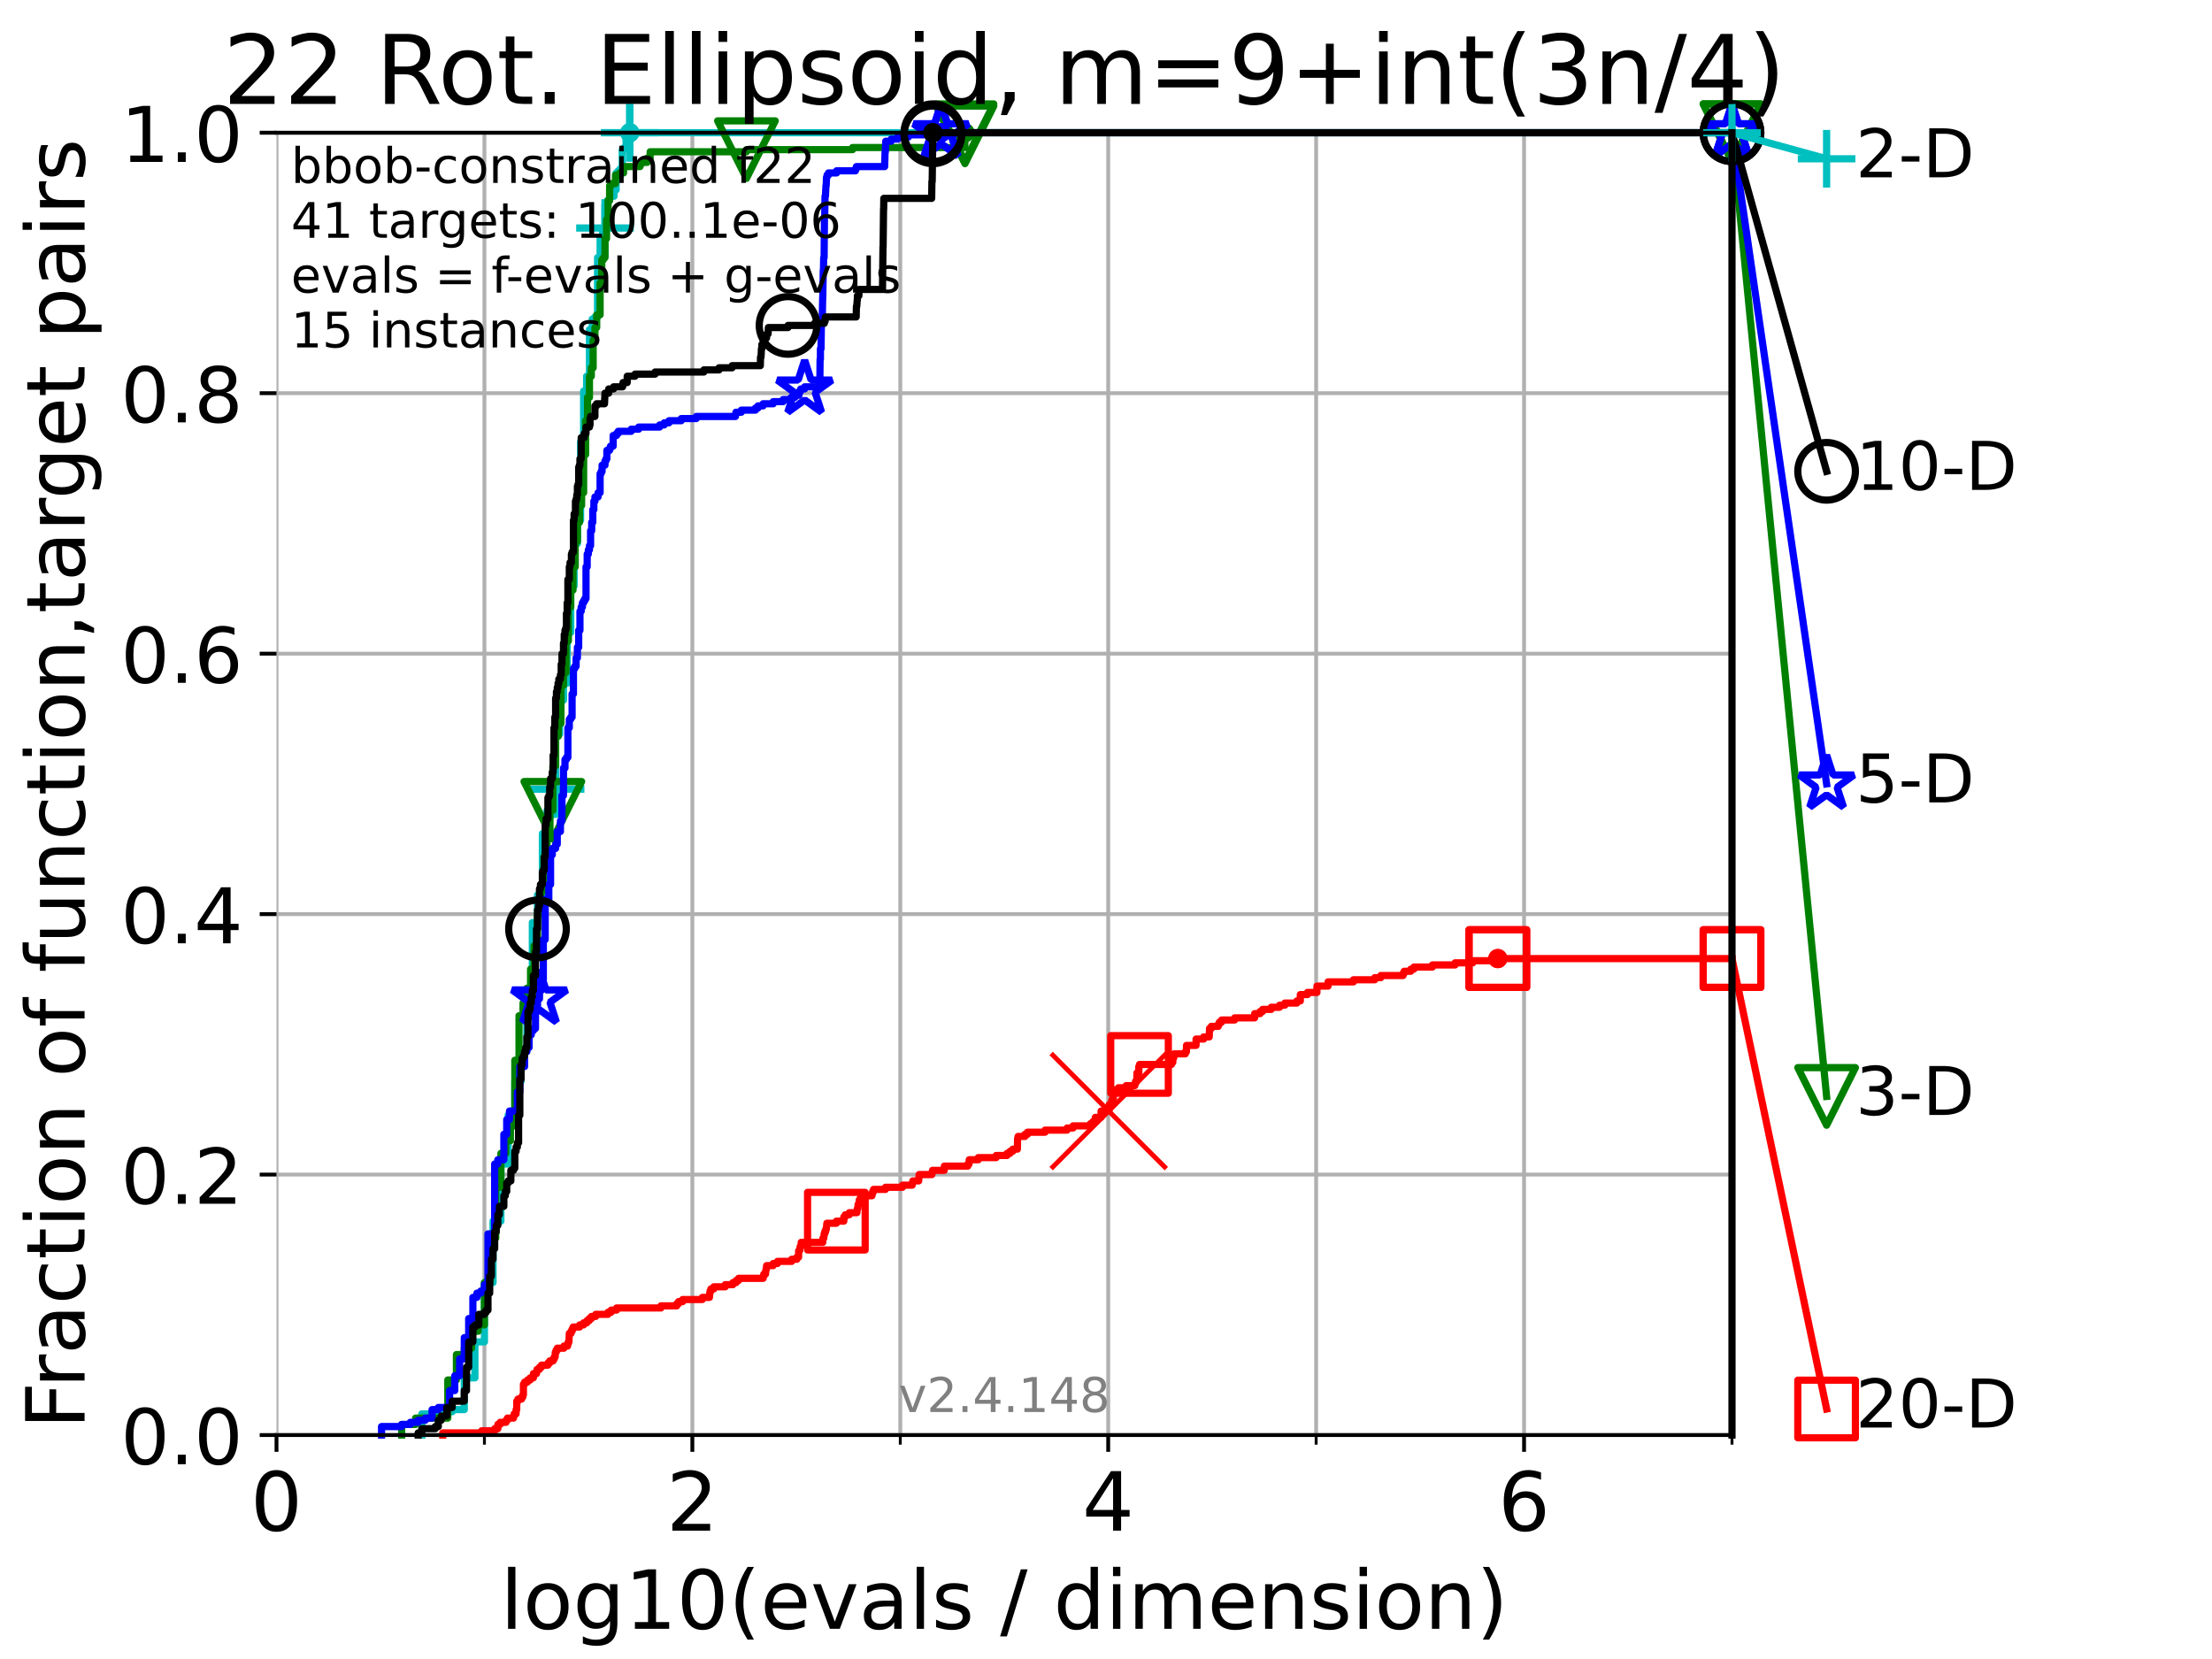 <?xml version="1.0" encoding="utf-8" standalone="no"?>
<!DOCTYPE svg PUBLIC "-//W3C//DTD SVG 1.1//EN"
  "http://www.w3.org/Graphics/SVG/1.1/DTD/svg11.dtd">
<!-- Created with matplotlib (https://matplotlib.org/) -->
<svg height="345.6pt" version="1.1" viewBox="0 0 460.8 345.6" width="460.8pt" xmlns="http://www.w3.org/2000/svg" xmlns:xlink="http://www.w3.org/1999/xlink">
 <defs>
  <style type="text/css">*{stroke-linecap:butt;stroke-linejoin:round;}</style>
 </defs>
 <g id="figure_1">
  <g id="patch_1">
   <path d="M 0 345.6 
L 460.8 345.6 
L 460.8 0 
L 0 0 
z
" style="fill:#ffffff;"/>
  </g>
  <g id="axes_1">
   <g id="patch_2">
    <path d="M 57.6 298.944 
L 360.806 298.944 
L 360.806 27.648 
L 57.6 27.648 
z
" style="fill:#ffffff;"/>
   </g>
   <g id="matplotlib.axis_1">
    <g id="xtick_1">
     <g id="line2d_1">
      <path clip-path="url(#p19cbb9ac2e)" d="M 57.6 298.944 
L 57.6 27.648 
" style="fill:none;stroke:#b0b0b0;stroke-linecap:square;stroke-width:0.8;"/>
     </g>
     <g id="line2d_2">
      <defs>
       <path d="M 0 0 
L 0 3.5 
" id="m5364d2aa7c" style="stroke:#000000;stroke-width:0.8;"/>
      </defs>
      <g>
       <use style="stroke:#000000;stroke-width:0.8;" x="57.6" xlink:href="#m5364d2aa7c" y="298.944"/>
      </g>
     </g>
     <g id="text_1">
      <!-- 0 -->
      <g transform="translate(52.192 318.861)scale(0.17 -0.17)">
       <defs>
        <path d="M 31.781 66.406 
Q 24.172 66.406 20.328 58.906 
Q 16.5 51.422 16.5 36.375 
Q 16.5 21.391 20.328 13.891 
Q 24.172 6.391 31.781 6.391 
Q 39.453 6.391 43.281 13.891 
Q 47.125 21.391 47.125 36.375 
Q 47.125 51.422 43.281 58.906 
Q 39.453 66.406 31.781 66.406 
z
M 31.781 74.219 
Q 44.047 74.219 50.516 64.516 
Q 56.984 54.828 56.984 36.375 
Q 56.984 17.969 50.516 8.266 
Q 44.047 -1.422 31.781 -1.422 
Q 19.531 -1.422 13.062 8.266 
Q 6.594 17.969 6.594 36.375 
Q 6.594 54.828 13.062 64.516 
Q 19.531 74.219 31.781 74.219 
z
" id="DejaVuSans-48"/>
       </defs>
       <use xlink:href="#DejaVuSans-48"/>
      </g>
     </g>
    </g>
    <g id="xtick_2">
     <g id="line2d_3">
      <path clip-path="url(#p19cbb9ac2e)" d="M 144.23 298.944 
L 144.23 27.648 
" style="fill:none;stroke:#b0b0b0;stroke-linecap:square;stroke-width:0.8;"/>
     </g>
     <g id="line2d_4">
      <g>
       <use style="stroke:#000000;stroke-width:0.8;" x="144.23" xlink:href="#m5364d2aa7c" y="298.944"/>
      </g>
     </g>
     <g id="text_2">
      <!-- 2 -->
      <g transform="translate(138.822 318.861)scale(0.17 -0.17)">
       <defs>
        <path d="M 19.188 8.297 
L 53.609 8.297 
L 53.609 0 
L 7.328 0 
L 7.328 8.297 
Q 12.938 14.109 22.625 23.891 
Q 32.328 33.688 34.812 36.531 
Q 39.547 41.844 41.422 45.531 
Q 43.312 49.219 43.312 52.781 
Q 43.312 58.594 39.234 62.25 
Q 35.156 65.922 28.609 65.922 
Q 23.969 65.922 18.812 64.312 
Q 13.672 62.703 7.812 59.422 
L 7.812 69.391 
Q 13.766 71.781 18.938 73 
Q 24.125 74.219 28.422 74.219 
Q 39.75 74.219 46.484 68.547 
Q 53.219 62.891 53.219 53.422 
Q 53.219 48.922 51.531 44.891 
Q 49.859 40.875 45.406 35.406 
Q 44.188 33.984 37.641 27.219 
Q 31.109 20.453 19.188 8.297 
z
" id="DejaVuSans-50"/>
       </defs>
       <use xlink:href="#DejaVuSans-50"/>
      </g>
     </g>
    </g>
    <g id="xtick_3">
     <g id="line2d_5">
      <path clip-path="url(#p19cbb9ac2e)" d="M 230.861 298.944 
L 230.861 27.648 
" style="fill:none;stroke:#b0b0b0;stroke-linecap:square;stroke-width:0.8;"/>
     </g>
     <g id="line2d_6">
      <g>
       <use style="stroke:#000000;stroke-width:0.8;" x="230.861" xlink:href="#m5364d2aa7c" y="298.944"/>
      </g>
     </g>
     <g id="text_3">
      <!-- 4 -->
      <g transform="translate(225.453 318.861)scale(0.17 -0.17)">
       <defs>
        <path d="M 37.797 64.312 
L 12.891 25.391 
L 37.797 25.391 
z
M 35.203 72.906 
L 47.609 72.906 
L 47.609 25.391 
L 58.016 25.391 
L 58.016 17.188 
L 47.609 17.188 
L 47.609 0 
L 37.797 0 
L 37.797 17.188 
L 4.891 17.188 
L 4.891 26.703 
z
" id="DejaVuSans-52"/>
       </defs>
       <use xlink:href="#DejaVuSans-52"/>
      </g>
     </g>
    </g>
    <g id="xtick_4">
     <g id="line2d_7">
      <path clip-path="url(#p19cbb9ac2e)" d="M 317.491 298.944 
L 317.491 27.648 
" style="fill:none;stroke:#b0b0b0;stroke-linecap:square;stroke-width:0.8;"/>
     </g>
     <g id="line2d_8">
      <g>
       <use style="stroke:#000000;stroke-width:0.8;" x="317.491" xlink:href="#m5364d2aa7c" y="298.944"/>
      </g>
     </g>
     <g id="text_4">
      <!-- 6 -->
      <g transform="translate(312.083 318.861)scale(0.17 -0.17)">
       <defs>
        <path d="M 33.016 40.375 
Q 26.375 40.375 22.484 35.828 
Q 18.609 31.297 18.609 23.391 
Q 18.609 15.531 22.484 10.953 
Q 26.375 6.391 33.016 6.391 
Q 39.656 6.391 43.531 10.953 
Q 47.406 15.531 47.406 23.391 
Q 47.406 31.297 43.531 35.828 
Q 39.656 40.375 33.016 40.375 
z
M 52.594 71.297 
L 52.594 62.312 
Q 48.875 64.062 45.094 64.984 
Q 41.312 65.922 37.594 65.922 
Q 27.828 65.922 22.672 59.328 
Q 17.531 52.734 16.797 39.406 
Q 19.672 43.656 24.016 45.922 
Q 28.375 48.188 33.594 48.188 
Q 44.578 48.188 50.953 41.516 
Q 57.328 34.859 57.328 23.391 
Q 57.328 12.156 50.688 5.359 
Q 44.047 -1.422 33.016 -1.422 
Q 20.359 -1.422 13.672 8.266 
Q 6.984 17.969 6.984 36.375 
Q 6.984 53.656 15.188 63.938 
Q 23.391 74.219 37.203 74.219 
Q 40.922 74.219 44.703 73.484 
Q 48.484 72.75 52.594 71.297 
z
" id="DejaVuSans-54"/>
       </defs>
       <use xlink:href="#DejaVuSans-54"/>
      </g>
     </g>
    </g>
    <g id="xtick_5">
     <g id="line2d_9">
      <path clip-path="url(#p19cbb9ac2e)" d="M 100.915 298.944 
L 100.915 27.648 
" style="fill:none;stroke:#b0b0b0;stroke-linecap:square;stroke-width:0.8;"/>
     </g>
     <g id="line2d_10">
      <defs>
       <path d="M 0 0 
L 0 2 
" id="m74241e85f9" style="stroke:#000000;stroke-width:0.6;"/>
      </defs>
      <g>
       <use style="stroke:#000000;stroke-width:0.6;" x="100.915" xlink:href="#m74241e85f9" y="298.944"/>
      </g>
     </g>
    </g>
    <g id="xtick_6">
     <g id="line2d_11">
      <path clip-path="url(#p19cbb9ac2e)" d="M 187.546 298.944 
L 187.546 27.648 
" style="fill:none;stroke:#b0b0b0;stroke-linecap:square;stroke-width:0.8;"/>
     </g>
     <g id="line2d_12">
      <g>
       <use style="stroke:#000000;stroke-width:0.6;" x="187.546" xlink:href="#m74241e85f9" y="298.944"/>
      </g>
     </g>
    </g>
    <g id="xtick_7">
     <g id="line2d_13">
      <path clip-path="url(#p19cbb9ac2e)" d="M 274.176 298.944 
L 274.176 27.648 
" style="fill:none;stroke:#b0b0b0;stroke-linecap:square;stroke-width:0.8;"/>
     </g>
     <g id="line2d_14">
      <g>
       <use style="stroke:#000000;stroke-width:0.6;" x="274.176" xlink:href="#m74241e85f9" y="298.944"/>
      </g>
     </g>
    </g>
    <g id="xtick_8">
     <g id="line2d_15">
      <path clip-path="url(#p19cbb9ac2e)" d="M 360.806 298.944 
L 360.806 27.648 
" style="fill:none;stroke:#b0b0b0;stroke-linecap:square;stroke-width:0.8;"/>
     </g>
     <g id="line2d_16">
      <g>
       <use style="stroke:#000000;stroke-width:0.6;" x="360.806" xlink:href="#m74241e85f9" y="298.944"/>
      </g>
     </g>
    </g>
    <g id="text_5">
     <!-- log10(evals / dimension) -->
     <g transform="translate(104.239 339.314)scale(0.17 -0.17)">
      <defs>
       <path d="M 9.422 75.984 
L 18.406 75.984 
L 18.406 0 
L 9.422 0 
z
" id="DejaVuSans-108"/>
       <path d="M 30.609 48.391 
Q 23.391 48.391 19.188 42.75 
Q 14.984 37.109 14.984 27.297 
Q 14.984 17.484 19.156 11.844 
Q 23.344 6.203 30.609 6.203 
Q 37.797 6.203 41.984 11.859 
Q 46.188 17.531 46.188 27.297 
Q 46.188 37.016 41.984 42.703 
Q 37.797 48.391 30.609 48.391 
z
M 30.609 56 
Q 42.328 56 49.016 48.375 
Q 55.719 40.766 55.719 27.297 
Q 55.719 13.875 49.016 6.219 
Q 42.328 -1.422 30.609 -1.422 
Q 18.844 -1.422 12.172 6.219 
Q 5.516 13.875 5.516 27.297 
Q 5.516 40.766 12.172 48.375 
Q 18.844 56 30.609 56 
z
" id="DejaVuSans-111"/>
       <path d="M 45.406 27.984 
Q 45.406 37.75 41.375 43.109 
Q 37.359 48.484 30.078 48.484 
Q 22.859 48.484 18.828 43.109 
Q 14.797 37.75 14.797 27.984 
Q 14.797 18.266 18.828 12.891 
Q 22.859 7.516 30.078 7.516 
Q 37.359 7.516 41.375 12.891 
Q 45.406 18.266 45.406 27.984 
z
M 54.391 6.781 
Q 54.391 -7.172 48.188 -13.984 
Q 42 -20.797 29.203 -20.797 
Q 24.469 -20.797 20.266 -20.094 
Q 16.062 -19.391 12.109 -17.922 
L 12.109 -9.188 
Q 16.062 -11.328 19.922 -12.344 
Q 23.781 -13.375 27.781 -13.375 
Q 36.625 -13.375 41.016 -8.766 
Q 45.406 -4.156 45.406 5.172 
L 45.406 9.625 
Q 42.625 4.781 38.281 2.391 
Q 33.938 0 27.875 0 
Q 17.828 0 11.672 7.656 
Q 5.516 15.328 5.516 27.984 
Q 5.516 40.672 11.672 48.328 
Q 17.828 56 27.875 56 
Q 33.938 56 38.281 53.609 
Q 42.625 51.219 45.406 46.391 
L 45.406 54.688 
L 54.391 54.688 
z
" id="DejaVuSans-103"/>
       <path d="M 12.406 8.297 
L 28.516 8.297 
L 28.516 63.922 
L 10.984 60.406 
L 10.984 69.391 
L 28.422 72.906 
L 38.281 72.906 
L 38.281 8.297 
L 54.391 8.297 
L 54.391 0 
L 12.406 0 
z
" id="DejaVuSans-49"/>
       <path d="M 31 75.875 
Q 24.469 64.656 21.281 53.656 
Q 18.109 42.672 18.109 31.391 
Q 18.109 20.125 21.312 9.062 
Q 24.516 -2 31 -13.188 
L 23.188 -13.188 
Q 15.875 -1.703 12.234 9.375 
Q 8.594 20.453 8.594 31.391 
Q 8.594 42.281 12.203 53.312 
Q 15.828 64.359 23.188 75.875 
z
" id="DejaVuSans-40"/>
       <path d="M 56.203 29.594 
L 56.203 25.203 
L 14.891 25.203 
Q 15.484 15.922 20.484 11.062 
Q 25.484 6.203 34.422 6.203 
Q 39.594 6.203 44.453 7.469 
Q 49.312 8.734 54.109 11.281 
L 54.109 2.781 
Q 49.266 0.734 44.188 -0.344 
Q 39.109 -1.422 33.891 -1.422 
Q 20.797 -1.422 13.156 6.188 
Q 5.516 13.812 5.516 26.812 
Q 5.516 40.234 12.766 48.109 
Q 20.016 56 32.328 56 
Q 43.359 56 49.781 48.891 
Q 56.203 41.797 56.203 29.594 
z
M 47.219 32.234 
Q 47.125 39.594 43.094 43.984 
Q 39.062 48.391 32.422 48.391 
Q 24.906 48.391 20.391 44.141 
Q 15.875 39.891 15.188 32.172 
z
" id="DejaVuSans-101"/>
       <path d="M 2.984 54.688 
L 12.5 54.688 
L 29.594 8.797 
L 46.688 54.688 
L 56.203 54.688 
L 35.688 0 
L 23.484 0 
z
" id="DejaVuSans-118"/>
       <path d="M 34.281 27.484 
Q 23.391 27.484 19.188 25 
Q 14.984 22.516 14.984 16.5 
Q 14.984 11.719 18.141 8.906 
Q 21.297 6.109 26.703 6.109 
Q 34.188 6.109 38.703 11.406 
Q 43.219 16.703 43.219 25.484 
L 43.219 27.484 
z
M 52.203 31.203 
L 52.203 0 
L 43.219 0 
L 43.219 8.297 
Q 40.141 3.328 35.547 0.953 
Q 30.953 -1.422 24.312 -1.422 
Q 15.922 -1.422 10.953 3.297 
Q 6 8.016 6 15.922 
Q 6 25.141 12.172 29.828 
Q 18.359 34.516 30.609 34.516 
L 43.219 34.516 
L 43.219 35.406 
Q 43.219 41.609 39.141 45 
Q 35.062 48.391 27.688 48.391 
Q 23 48.391 18.547 47.266 
Q 14.109 46.141 10.016 43.891 
L 10.016 52.203 
Q 14.938 54.109 19.578 55.047 
Q 24.219 56 28.609 56 
Q 40.484 56 46.344 49.844 
Q 52.203 43.703 52.203 31.203 
z
" id="DejaVuSans-97"/>
       <path d="M 44.281 53.078 
L 44.281 44.578 
Q 40.484 46.531 36.375 47.5 
Q 32.281 48.484 27.875 48.484 
Q 21.188 48.484 17.844 46.438 
Q 14.5 44.391 14.5 40.281 
Q 14.5 37.156 16.891 35.375 
Q 19.281 33.594 26.516 31.984 
L 29.594 31.297 
Q 39.156 29.25 43.188 25.516 
Q 47.219 21.781 47.219 15.094 
Q 47.219 7.469 41.188 3.016 
Q 35.156 -1.422 24.609 -1.422 
Q 20.219 -1.422 15.453 -0.562 
Q 10.688 0.297 5.422 2 
L 5.422 11.281 
Q 10.406 8.688 15.234 7.391 
Q 20.062 6.109 24.812 6.109 
Q 31.156 6.109 34.562 8.281 
Q 37.984 10.453 37.984 14.406 
Q 37.984 18.062 35.516 20.016 
Q 33.062 21.969 24.703 23.781 
L 21.578 24.516 
Q 13.234 26.266 9.516 29.906 
Q 5.812 33.547 5.812 39.891 
Q 5.812 47.609 11.281 51.797 
Q 16.75 56 26.812 56 
Q 31.781 56 36.172 55.266 
Q 40.578 54.547 44.281 53.078 
z
" id="DejaVuSans-115"/>
       <path id="DejaVuSans-32"/>
       <path d="M 25.391 72.906 
L 33.688 72.906 
L 8.297 -9.281 
L 0 -9.281 
z
" id="DejaVuSans-47"/>
       <path d="M 45.406 46.391 
L 45.406 75.984 
L 54.391 75.984 
L 54.391 0 
L 45.406 0 
L 45.406 8.203 
Q 42.578 3.328 38.25 0.953 
Q 33.938 -1.422 27.875 -1.422 
Q 17.969 -1.422 11.734 6.484 
Q 5.516 14.406 5.516 27.297 
Q 5.516 40.188 11.734 48.094 
Q 17.969 56 27.875 56 
Q 33.938 56 38.25 53.625 
Q 42.578 51.266 45.406 46.391 
z
M 14.797 27.297 
Q 14.797 17.391 18.875 11.75 
Q 22.953 6.109 30.078 6.109 
Q 37.203 6.109 41.297 11.75 
Q 45.406 17.391 45.406 27.297 
Q 45.406 37.203 41.297 42.844 
Q 37.203 48.484 30.078 48.484 
Q 22.953 48.484 18.875 42.844 
Q 14.797 37.203 14.797 27.297 
z
" id="DejaVuSans-100"/>
       <path d="M 9.422 54.688 
L 18.406 54.688 
L 18.406 0 
L 9.422 0 
z
M 9.422 75.984 
L 18.406 75.984 
L 18.406 64.594 
L 9.422 64.594 
z
" id="DejaVuSans-105"/>
       <path d="M 52 44.188 
Q 55.375 50.25 60.062 53.125 
Q 64.75 56 71.094 56 
Q 79.641 56 84.281 50.016 
Q 88.922 44.047 88.922 33.016 
L 88.922 0 
L 79.891 0 
L 79.891 32.719 
Q 79.891 40.578 77.094 44.375 
Q 74.312 48.188 68.609 48.188 
Q 61.625 48.188 57.562 43.547 
Q 53.516 38.922 53.516 30.906 
L 53.516 0 
L 44.484 0 
L 44.484 32.719 
Q 44.484 40.625 41.703 44.406 
Q 38.922 48.188 33.109 48.188 
Q 26.219 48.188 22.156 43.531 
Q 18.109 38.875 18.109 30.906 
L 18.109 0 
L 9.078 0 
L 9.078 54.688 
L 18.109 54.688 
L 18.109 46.188 
Q 21.188 51.219 25.484 53.609 
Q 29.781 56 35.688 56 
Q 41.656 56 45.828 52.969 
Q 50 49.953 52 44.188 
z
" id="DejaVuSans-109"/>
       <path d="M 54.891 33.016 
L 54.891 0 
L 45.906 0 
L 45.906 32.719 
Q 45.906 40.484 42.875 44.328 
Q 39.844 48.188 33.797 48.188 
Q 26.516 48.188 22.312 43.547 
Q 18.109 38.922 18.109 30.906 
L 18.109 0 
L 9.078 0 
L 9.078 54.688 
L 18.109 54.688 
L 18.109 46.188 
Q 21.344 51.125 25.703 53.562 
Q 30.078 56 35.797 56 
Q 45.219 56 50.047 50.172 
Q 54.891 44.344 54.891 33.016 
z
" id="DejaVuSans-110"/>
       <path d="M 8.016 75.875 
L 15.828 75.875 
Q 23.141 64.359 26.781 53.312 
Q 30.422 42.281 30.422 31.391 
Q 30.422 20.453 26.781 9.375 
Q 23.141 -1.703 15.828 -13.188 
L 8.016 -13.188 
Q 14.5 -2 17.703 9.062 
Q 20.906 20.125 20.906 31.391 
Q 20.906 42.672 17.703 53.656 
Q 14.5 64.656 8.016 75.875 
z
" id="DejaVuSans-41"/>
      </defs>
      <use xlink:href="#DejaVuSans-108"/>
      <use x="27.783" xlink:href="#DejaVuSans-111"/>
      <use x="88.965" xlink:href="#DejaVuSans-103"/>
      <use x="152.441" xlink:href="#DejaVuSans-49"/>
      <use x="216.064" xlink:href="#DejaVuSans-48"/>
      <use x="279.688" xlink:href="#DejaVuSans-40"/>
      <use x="318.701" xlink:href="#DejaVuSans-101"/>
      <use x="380.225" xlink:href="#DejaVuSans-118"/>
      <use x="439.404" xlink:href="#DejaVuSans-97"/>
      <use x="500.684" xlink:href="#DejaVuSans-108"/>
      <use x="528.467" xlink:href="#DejaVuSans-115"/>
      <use x="580.566" xlink:href="#DejaVuSans-32"/>
      <use x="612.354" xlink:href="#DejaVuSans-47"/>
      <use x="646.045" xlink:href="#DejaVuSans-32"/>
      <use x="677.832" xlink:href="#DejaVuSans-100"/>
      <use x="741.309" xlink:href="#DejaVuSans-105"/>
      <use x="769.092" xlink:href="#DejaVuSans-109"/>
      <use x="866.504" xlink:href="#DejaVuSans-101"/>
      <use x="928.027" xlink:href="#DejaVuSans-110"/>
      <use x="991.406" xlink:href="#DejaVuSans-115"/>
      <use x="1043.506" xlink:href="#DejaVuSans-105"/>
      <use x="1071.289" xlink:href="#DejaVuSans-111"/>
      <use x="1132.471" xlink:href="#DejaVuSans-110"/>
      <use x="1195.85" xlink:href="#DejaVuSans-41"/>
     </g>
    </g>
   </g>
   <g id="matplotlib.axis_2">
    <g id="ytick_1">
     <g id="line2d_17">
      <path clip-path="url(#p19cbb9ac2e)" d="M 57.6 298.944 
L 360.806 298.944 
" style="fill:none;stroke:#b0b0b0;stroke-linecap:square;stroke-width:0.8;"/>
     </g>
     <g id="line2d_18">
      <defs>
       <path d="M 0 0 
L -3.5 0 
" id="me163d8c529" style="stroke:#000000;stroke-width:0.8;"/>
      </defs>
      <g>
       <use style="stroke:#000000;stroke-width:0.8;" x="57.6" xlink:href="#me163d8c529" y="298.944"/>
      </g>
     </g>
     <g id="text_6">
      <!-- 0.0 -->
      <g transform="translate(25.155 305.023)scale(0.16 -0.16)">
       <defs>
        <path d="M 10.688 12.406 
L 21 12.406 
L 21 0 
L 10.688 0 
z
" id="DejaVuSans-46"/>
       </defs>
       <use xlink:href="#DejaVuSans-48"/>
       <use x="63.623" xlink:href="#DejaVuSans-46"/>
       <use x="95.41" xlink:href="#DejaVuSans-48"/>
      </g>
     </g>
    </g>
    <g id="ytick_2">
     <g id="line2d_19">
      <path clip-path="url(#p19cbb9ac2e)" d="M 57.6 244.685 
L 360.806 244.685 
" style="fill:none;stroke:#b0b0b0;stroke-linecap:square;stroke-width:0.8;"/>
     </g>
     <g id="line2d_20">
      <g>
       <use style="stroke:#000000;stroke-width:0.8;" x="57.6" xlink:href="#me163d8c529" y="244.685"/>
      </g>
     </g>
     <g id="text_7">
      <!-- 0.2 -->
      <g transform="translate(25.155 250.764)scale(0.16 -0.16)">
       <use xlink:href="#DejaVuSans-48"/>
       <use x="63.623" xlink:href="#DejaVuSans-46"/>
       <use x="95.41" xlink:href="#DejaVuSans-50"/>
      </g>
     </g>
    </g>
    <g id="ytick_3">
     <g id="line2d_21">
      <path clip-path="url(#p19cbb9ac2e)" d="M 57.6 190.426 
L 360.806 190.426 
" style="fill:none;stroke:#b0b0b0;stroke-linecap:square;stroke-width:0.8;"/>
     </g>
     <g id="line2d_22">
      <g>
       <use style="stroke:#000000;stroke-width:0.8;" x="57.6" xlink:href="#me163d8c529" y="190.426"/>
      </g>
     </g>
     <g id="text_8">
      <!-- 0.4 -->
      <g transform="translate(25.155 196.504)scale(0.16 -0.16)">
       <use xlink:href="#DejaVuSans-48"/>
       <use x="63.623" xlink:href="#DejaVuSans-46"/>
       <use x="95.41" xlink:href="#DejaVuSans-52"/>
      </g>
     </g>
    </g>
    <g id="ytick_4">
     <g id="line2d_23">
      <path clip-path="url(#p19cbb9ac2e)" d="M 57.6 136.166 
L 360.806 136.166 
" style="fill:none;stroke:#b0b0b0;stroke-linecap:square;stroke-width:0.8;"/>
     </g>
     <g id="line2d_24">
      <g>
       <use style="stroke:#000000;stroke-width:0.8;" x="57.6" xlink:href="#me163d8c529" y="136.166"/>
      </g>
     </g>
     <g id="text_9">
      <!-- 0.6 -->
      <g transform="translate(25.155 142.245)scale(0.16 -0.16)">
       <use xlink:href="#DejaVuSans-48"/>
       <use x="63.623" xlink:href="#DejaVuSans-46"/>
       <use x="95.41" xlink:href="#DejaVuSans-54"/>
      </g>
     </g>
    </g>
    <g id="ytick_5">
     <g id="line2d_25">
      <path clip-path="url(#p19cbb9ac2e)" d="M 57.6 81.907 
L 360.806 81.907 
" style="fill:none;stroke:#b0b0b0;stroke-linecap:square;stroke-width:0.8;"/>
     </g>
     <g id="line2d_26">
      <g>
       <use style="stroke:#000000;stroke-width:0.8;" x="57.6" xlink:href="#me163d8c529" y="81.907"/>
      </g>
     </g>
     <g id="text_10">
      <!-- 0.8 -->
      <g transform="translate(25.155 87.986)scale(0.16 -0.16)">
       <defs>
        <path d="M 31.781 34.625 
Q 24.75 34.625 20.719 30.859 
Q 16.703 27.094 16.703 20.516 
Q 16.703 13.922 20.719 10.156 
Q 24.75 6.391 31.781 6.391 
Q 38.812 6.391 42.859 10.172 
Q 46.922 13.969 46.922 20.516 
Q 46.922 27.094 42.891 30.859 
Q 38.875 34.625 31.781 34.625 
z
M 21.922 38.812 
Q 15.578 40.375 12.031 44.719 
Q 8.5 49.078 8.5 55.328 
Q 8.5 64.062 14.719 69.141 
Q 20.953 74.219 31.781 74.219 
Q 42.672 74.219 48.875 69.141 
Q 55.078 64.062 55.078 55.328 
Q 55.078 49.078 51.531 44.719 
Q 48 40.375 41.703 38.812 
Q 48.828 37.156 52.797 32.312 
Q 56.781 27.484 56.781 20.516 
Q 56.781 9.906 50.312 4.234 
Q 43.844 -1.422 31.781 -1.422 
Q 19.734 -1.422 13.25 4.234 
Q 6.781 9.906 6.781 20.516 
Q 6.781 27.484 10.781 32.312 
Q 14.797 37.156 21.922 38.812 
z
M 18.312 54.391 
Q 18.312 48.734 21.844 45.562 
Q 25.391 42.391 31.781 42.391 
Q 38.141 42.391 41.719 45.562 
Q 45.312 48.734 45.312 54.391 
Q 45.312 60.062 41.719 63.234 
Q 38.141 66.406 31.781 66.406 
Q 25.391 66.406 21.844 63.234 
Q 18.312 60.062 18.312 54.391 
z
" id="DejaVuSans-56"/>
       </defs>
       <use xlink:href="#DejaVuSans-48"/>
       <use x="63.623" xlink:href="#DejaVuSans-46"/>
       <use x="95.41" xlink:href="#DejaVuSans-56"/>
      </g>
     </g>
    </g>
    <g id="ytick_6">
     <g id="line2d_27">
      <path clip-path="url(#p19cbb9ac2e)" d="M 57.6 27.648 
L 360.806 27.648 
" style="fill:none;stroke:#b0b0b0;stroke-linecap:square;stroke-width:0.8;"/>
     </g>
     <g id="line2d_28">
      <g>
       <use style="stroke:#000000;stroke-width:0.8;" x="57.6" xlink:href="#me163d8c529" y="27.648"/>
      </g>
     </g>
     <g id="text_11">
      <!-- 1.0 -->
      <g transform="translate(25.155 33.727)scale(0.16 -0.16)">
       <use xlink:href="#DejaVuSans-49"/>
       <use x="63.623" xlink:href="#DejaVuSans-46"/>
       <use x="95.41" xlink:href="#DejaVuSans-48"/>
      </g>
     </g>
    </g>
    <g id="text_12">
     <!-- Fraction of function,target pairs -->
     <g transform="translate(17.62 297.681)rotate(-90)scale(0.17 -0.17)">
      <defs>
       <path d="M 9.812 72.906 
L 51.703 72.906 
L 51.703 64.594 
L 19.672 64.594 
L 19.672 43.109 
L 48.578 43.109 
L 48.578 34.812 
L 19.672 34.812 
L 19.672 0 
L 9.812 0 
z
" id="DejaVuSans-70"/>
       <path d="M 41.109 46.297 
Q 39.594 47.172 37.812 47.578 
Q 36.031 48 33.891 48 
Q 26.266 48 22.188 43.047 
Q 18.109 38.094 18.109 28.812 
L 18.109 0 
L 9.078 0 
L 9.078 54.688 
L 18.109 54.688 
L 18.109 46.188 
Q 20.953 51.172 25.484 53.578 
Q 30.031 56 36.531 56 
Q 37.453 56 38.578 55.875 
Q 39.703 55.766 41.062 55.516 
z
" id="DejaVuSans-114"/>
       <path d="M 48.781 52.594 
L 48.781 44.188 
Q 44.969 46.297 41.141 47.344 
Q 37.312 48.391 33.406 48.391 
Q 24.656 48.391 19.812 42.844 
Q 14.984 37.312 14.984 27.297 
Q 14.984 17.281 19.812 11.734 
Q 24.656 6.203 33.406 6.203 
Q 37.312 6.203 41.141 7.25 
Q 44.969 8.297 48.781 10.406 
L 48.781 2.094 
Q 45.016 0.344 40.984 -0.531 
Q 36.969 -1.422 32.422 -1.422 
Q 20.062 -1.422 12.781 6.344 
Q 5.516 14.109 5.516 27.297 
Q 5.516 40.672 12.859 48.328 
Q 20.219 56 33.016 56 
Q 37.156 56 41.109 55.141 
Q 45.062 54.297 48.781 52.594 
z
" id="DejaVuSans-99"/>
       <path d="M 18.312 70.219 
L 18.312 54.688 
L 36.812 54.688 
L 36.812 47.703 
L 18.312 47.703 
L 18.312 18.016 
Q 18.312 11.328 20.141 9.422 
Q 21.969 7.516 27.594 7.516 
L 36.812 7.516 
L 36.812 0 
L 27.594 0 
Q 17.188 0 13.234 3.875 
Q 9.281 7.766 9.281 18.016 
L 9.281 47.703 
L 2.688 47.703 
L 2.688 54.688 
L 9.281 54.688 
L 9.281 70.219 
z
" id="DejaVuSans-116"/>
       <path d="M 37.109 75.984 
L 37.109 68.5 
L 28.516 68.5 
Q 23.688 68.5 21.797 66.547 
Q 19.922 64.594 19.922 59.516 
L 19.922 54.688 
L 34.719 54.688 
L 34.719 47.703 
L 19.922 47.703 
L 19.922 0 
L 10.891 0 
L 10.891 47.703 
L 2.297 47.703 
L 2.297 54.688 
L 10.891 54.688 
L 10.891 58.5 
Q 10.891 67.625 15.141 71.797 
Q 19.391 75.984 28.609 75.984 
z
" id="DejaVuSans-102"/>
       <path d="M 8.5 21.578 
L 8.5 54.688 
L 17.484 54.688 
L 17.484 21.922 
Q 17.484 14.156 20.5 10.266 
Q 23.531 6.391 29.594 6.391 
Q 36.859 6.391 41.078 11.031 
Q 45.312 15.672 45.312 23.688 
L 45.312 54.688 
L 54.297 54.688 
L 54.297 0 
L 45.312 0 
L 45.312 8.406 
Q 42.047 3.422 37.719 1 
Q 33.406 -1.422 27.688 -1.422 
Q 18.266 -1.422 13.375 4.438 
Q 8.5 10.297 8.5 21.578 
z
M 31.109 56 
z
" id="DejaVuSans-117"/>
       <path d="M 11.719 12.406 
L 22.016 12.406 
L 22.016 4 
L 14.016 -11.625 
L 7.719 -11.625 
L 11.719 4 
z
" id="DejaVuSans-44"/>
       <path d="M 18.109 8.203 
L 18.109 -20.797 
L 9.078 -20.797 
L 9.078 54.688 
L 18.109 54.688 
L 18.109 46.391 
Q 20.953 51.266 25.266 53.625 
Q 29.594 56 35.594 56 
Q 45.562 56 51.781 48.094 
Q 58.016 40.188 58.016 27.297 
Q 58.016 14.406 51.781 6.484 
Q 45.562 -1.422 35.594 -1.422 
Q 29.594 -1.422 25.266 0.953 
Q 20.953 3.328 18.109 8.203 
z
M 48.688 27.297 
Q 48.688 37.203 44.609 42.844 
Q 40.531 48.484 33.406 48.484 
Q 26.266 48.484 22.188 42.844 
Q 18.109 37.203 18.109 27.297 
Q 18.109 17.391 22.188 11.75 
Q 26.266 6.109 33.406 6.109 
Q 40.531 6.109 44.609 11.75 
Q 48.688 17.391 48.688 27.297 
z
" id="DejaVuSans-112"/>
      </defs>
      <use xlink:href="#DejaVuSans-70"/>
      <use x="50.27" xlink:href="#DejaVuSans-114"/>
      <use x="91.383" xlink:href="#DejaVuSans-97"/>
      <use x="152.662" xlink:href="#DejaVuSans-99"/>
      <use x="207.643" xlink:href="#DejaVuSans-116"/>
      <use x="246.852" xlink:href="#DejaVuSans-105"/>
      <use x="274.635" xlink:href="#DejaVuSans-111"/>
      <use x="335.816" xlink:href="#DejaVuSans-110"/>
      <use x="399.195" xlink:href="#DejaVuSans-32"/>
      <use x="430.982" xlink:href="#DejaVuSans-111"/>
      <use x="492.164" xlink:href="#DejaVuSans-102"/>
      <use x="527.369" xlink:href="#DejaVuSans-32"/>
      <use x="559.156" xlink:href="#DejaVuSans-102"/>
      <use x="594.361" xlink:href="#DejaVuSans-117"/>
      <use x="657.74" xlink:href="#DejaVuSans-110"/>
      <use x="721.119" xlink:href="#DejaVuSans-99"/>
      <use x="776.1" xlink:href="#DejaVuSans-116"/>
      <use x="815.309" xlink:href="#DejaVuSans-105"/>
      <use x="843.092" xlink:href="#DejaVuSans-111"/>
      <use x="904.273" xlink:href="#DejaVuSans-110"/>
      <use x="967.652" xlink:href="#DejaVuSans-44"/>
      <use x="999.439" xlink:href="#DejaVuSans-116"/>
      <use x="1038.648" xlink:href="#DejaVuSans-97"/>
      <use x="1099.928" xlink:href="#DejaVuSans-114"/>
      <use x="1139.291" xlink:href="#DejaVuSans-103"/>
      <use x="1202.768" xlink:href="#DejaVuSans-101"/>
      <use x="1264.291" xlink:href="#DejaVuSans-116"/>
      <use x="1303.5" xlink:href="#DejaVuSans-32"/>
      <use x="1335.287" xlink:href="#DejaVuSans-112"/>
      <use x="1398.764" xlink:href="#DejaVuSans-97"/>
      <use x="1460.043" xlink:href="#DejaVuSans-105"/>
      <use x="1487.826" xlink:href="#DejaVuSans-114"/>
      <use x="1528.939" xlink:href="#DejaVuSans-115"/>
     </g>
    </g>
   </g>
   <g id="line2d_29">
    <defs>
     <path d="M 0 1.5 
C 0.398 1.5 0.779 1.342 1.061 1.061 
C 1.342 0.779 1.5 0.398 1.5 0 
C 1.5 -0.398 1.342 -0.779 1.061 -1.061 
C 0.779 -1.342 0.398 -1.5 0 -1.5 
C -0.398 -1.5 -0.779 -1.342 -1.061 -1.061 
C -1.342 -0.779 -1.5 -0.398 -1.5 0 
C -1.5 0.398 -1.342 0.779 -1.061 1.061 
C -0.779 1.342 -0.398 1.5 0 1.5 
z
" id="ma20843259d" style="stroke:#00bfbf;"/>
    </defs>
    <g>
     <use style="fill:#00bfbf;stroke:#00bfbf;" x="131.191" xlink:href="#ma20843259d" y="27.648"/>
     <use style="fill:#00bfbf;stroke:#00bfbf;" x="131.191" xlink:href="#ma20843259d" y="27.648"/>
    </g>
   </g>
   <g id="line2d_30">
    <path d="M 87.876 298.944 
L 87.876 294.533 
L 91.306 294.533 
L 91.306 294.092 
L 94.206 294.092 
L 94.206 293.65 
L 96.718 293.65 
L 96.718 287.033 
L 98.933 287.033 
L 98.933 279.534 
L 100.915 279.534 
L 100.915 267.183 
L 102.708 267.183 
L 102.708 254.39 
L 104.345 254.39 
L 104.345 242.479 
L 105.851 242.479 
L 105.851 232.333 
L 107.245 232.333 
L 107.245 225.275 
L 108.543 225.275 
L 108.543 218.658 
L 109.757 218.658 
L 109.757 209.394 
L 110.897 209.394 
L 110.897 192.19 
L 111.972 192.19 
L 111.972 186.455 
L 112.989 186.455 
L 112.989 173.663 
L 113.954 173.663 
L 113.954 168.81 
L 114.872 168.81 
L 114.872 164.399 
L 115.747 164.399 
L 115.747 152.929 
L 116.584 152.929 
L 116.584 145.871 
L 117.384 145.871 
L 117.384 142.342 
L 118.152 142.342 
L 118.152 131.755 
L 118.89 131.755 
L 118.89 122.05 
L 119.6 122.05 
L 119.6 113.228 
L 120.284 113.228 
L 120.284 108.375 
L 120.944 108.375 
L 120.944 92.053 
L 121.582 92.053 
L 121.582 81.466 
L 122.199 81.466 
L 122.199 78.378 
L 122.796 78.378 
L 122.796 68.673 
L 123.375 68.673 
L 123.375 66.468 
L 123.936 66.468 
L 123.936 66.026 
L 124.482 66.026 
L 124.482 53.675 
L 125.012 53.675 
L 125.012 49.705 
L 125.527 49.705 
L 125.527 47.499 
L 126.029 47.499 
L 126.029 42.646 
L 126.517 42.646 
L 126.517 41.764 
L 126.994 41.764 
L 126.994 40.882 
L 127.911 40.882 
L 127.911 39.559 
L 128.354 39.559 
L 128.354 36.03 
L 128.786 36.03 
L 128.786 35.588 
L 129.209 35.588 
L 129.209 35.147 
L 129.623 35.147 
L 129.623 31.177 
L 130.027 31.177 
L 130.027 30.736 
L 130.423 30.736 
L 130.423 28.53 
L 131.191 28.53 
L 131.191 27.648 
L 360.806 27.648 
" style="fill:none;stroke:#00bfbf;stroke-linecap:square;stroke-width:1.5;"/>
   </g>
   <g id="line2d_31">
    <defs>
     <path d="M -6 0 
L 6 0 
M 0 6 
L 0 -6 
" id="m92c4370df9" style="stroke:#00bfbf;stroke-width:1.5;"/>
    </defs>
    <g>
     <use style="fill-opacity:0;stroke:#00bfbf;stroke-width:1.5;" x="115.747" xlink:href="#m92c4370df9" y="164.399"/>
     <use style="fill-opacity:0;stroke:#00bfbf;stroke-width:1.5;" x="126.029" xlink:href="#m92c4370df9" y="47.499"/>
     <use style="fill-opacity:0;stroke:#00bfbf;stroke-width:1.5;" x="131.191" xlink:href="#m92c4370df9" y="27.648"/>
     <use style="fill-opacity:0;stroke:#00bfbf;stroke-width:1.5;" x="131.191" xlink:href="#m92c4370df9" y="27.648"/>
     <use style="fill-opacity:0;stroke:#00bfbf;stroke-width:1.5;" x="360.806" xlink:href="#m92c4370df9" y="27.648"/>
    </g>
   </g>
   <g id="line2d_32">
    <path style="fill:none;stroke:#00bfbf;stroke-linecap:square;stroke-width:1.5;"/>
    <g/>
   </g>
   <g id="line2d_33">
    <defs>
     <path d="M 0 1.5 
C 0.398 1.5 0.779 1.342 1.061 1.061 
C 1.342 0.779 1.5 0.398 1.5 0 
C 1.5 -0.398 1.342 -0.779 1.061 -1.061 
C 0.779 -1.342 0.398 -1.5 0 -1.5 
C -0.398 -1.5 -0.779 -1.342 -1.061 -1.061 
C -1.342 -0.779 -1.5 -0.398 -1.5 0 
C -1.5 0.398 -1.342 0.779 -1.061 1.061 
C -0.779 1.342 -0.398 1.5 0 1.5 
z
" id="m5f39d68d8f" style="stroke:#008000;"/>
    </defs>
    <g>
     <use style="fill:#008000;stroke:#008000;" x="201.019" xlink:href="#m5f39d68d8f" y="27.648"/>
     <use style="fill:#008000;stroke:#008000;" x="201.019" xlink:href="#m5f39d68d8f" y="27.648"/>
    </g>
   </g>
   <g id="line2d_34">
    <path d="M 83.678 298.944 
L 83.678 296.738 
L 86.578 296.738 
L 86.578 295.415 
L 93.288 295.415 
L 93.288 287.475 
L 95.081 287.475 
L 95.081 282.181 
L 96.718 282.181 
L 96.718 280.858 
L 98.223 280.858 
L 98.223 277.329 
L 99.617 277.329 
L 99.617 276.005 
L 100.915 276.005 
L 100.915 267.183 
L 102.129 267.183 
L 102.129 257.919 
L 103.27 257.919 
L 103.27 247.332 
L 104.345 247.332 
L 104.345 240.273 
L 105.362 240.273 
L 105.362 237.627 
L 106.327 237.627 
L 106.327 234.539 
L 107.245 234.539 
L 107.245 220.864 
L 108.12 220.864 
L 108.12 211.6 
L 108.956 211.6 
L 108.956 208.953 
L 109.757 208.953 
L 109.757 205.865 
L 110.525 205.865 
L 110.525 201.895 
L 111.262 201.895 
L 111.262 197.043 
L 111.972 197.043 
L 111.972 190.426 
L 112.657 190.426 
L 112.657 185.573 
L 113.317 185.573 
L 113.317 178.515 
L 113.954 178.515 
L 113.954 174.545 
L 114.571 174.545 
L 114.571 168.81 
L 115.168 168.81 
L 115.168 159.546 
L 115.747 159.546 
L 115.747 153.371 
L 116.309 153.371 
L 116.309 150.724 
L 116.854 150.724 
L 116.854 142.783 
L 117.384 142.783 
L 117.384 140.137 
L 117.9 140.137 
L 117.9 133.52 
L 118.401 133.52 
L 118.401 126.462 
L 118.89 126.462 
L 118.89 122.932 
L 119.366 122.932 
L 119.366 118.08 
L 119.831 118.08 
L 119.831 112.786 
L 120.284 112.786 
L 120.284 108.816 
L 120.727 108.816 
L 120.727 105.287 
L 121.159 105.287 
L 121.159 102.64 
L 121.582 102.64 
L 121.582 94.7 
L 121.995 94.7 
L 121.995 87.642 
L 122.4 87.642 
L 122.4 82.789 
L 122.796 82.789 
L 122.796 78.378 
L 123.184 78.378 
L 123.184 76.614 
L 123.564 76.614 
L 123.564 70.879 
L 123.936 70.879 
L 123.936 68.232 
L 124.302 68.232 
L 124.302 65.585 
L 125.012 65.585 
L 125.012 58.968 
L 125.357 58.968 
L 125.357 54.116 
L 125.696 54.116 
L 125.696 53.675 
L 126.029 53.675 
L 126.029 49.705 
L 126.356 49.705 
L 126.356 45.734 
L 126.677 45.734 
L 126.677 41.764 
L 126.994 41.764 
L 126.994 38.676 
L 127.304 38.676 
L 127.304 38.235 
L 128.208 38.235 
L 128.208 36.471 
L 129.069 36.471 
L 129.069 36.03 
L 129.893 36.03 
L 129.893 34.706 
L 133.323 34.706 
L 133.323 34.265 
L 133.546 34.265 
L 133.546 33.824 
L 134.829 33.824 
L 134.829 32.942 
L 135.439 32.942 
L 135.439 31.618 
L 155.495 31.618 
L 155.495 31.177 
L 177.599 31.177 
L 177.599 30.736 
L 201 30.736 
L 201.019 27.648 
L 360.806 27.648 
L 360.806 27.648 
" style="fill:none;stroke:#008000;stroke-linecap:square;stroke-width:1.5;"/>
   </g>
   <g id="line2d_35">
    <defs>
     <path d="M -0 6 
L 6 -6 
L -6 -6 
z
" id="maf69b8d2a8" style="stroke:#008000;stroke-linejoin:miter;stroke-width:1.5;"/>
    </defs>
    <g>
     <use style="fill-opacity:0;stroke:#008000;stroke-linejoin:miter;stroke-width:1.5;" x="115.168" xlink:href="#maf69b8d2a8" y="168.81"/>
     <use style="fill-opacity:0;stroke:#008000;stroke-linejoin:miter;stroke-width:1.5;" x="155.495" xlink:href="#maf69b8d2a8" y="31.177"/>
     <use style="fill-opacity:0;stroke:#008000;stroke-linejoin:miter;stroke-width:1.5;" x="201.019" xlink:href="#maf69b8d2a8" y="28.089"/>
     <use style="fill-opacity:0;stroke:#008000;stroke-linejoin:miter;stroke-width:1.5;" x="201.019" xlink:href="#maf69b8d2a8" y="27.648"/>
     <use style="fill-opacity:0;stroke:#008000;stroke-linejoin:miter;stroke-width:1.5;" x="360.806" xlink:href="#maf69b8d2a8" y="27.648"/>
    </g>
   </g>
   <g id="line2d_36">
    <path style="fill:none;stroke:#008000;stroke-linecap:square;stroke-width:1.5;"/>
    <g/>
   </g>
   <g id="line2d_37">
    <defs>
     <path d="M 0 1.5 
C 0.398 1.5 0.779 1.342 1.061 1.061 
C 1.342 0.779 1.5 0.398 1.5 0 
C 1.5 -0.398 1.342 -0.779 1.061 -1.061 
C 0.779 -1.342 0.398 -1.5 0 -1.5 
C -0.398 -1.5 -0.779 -1.342 -1.061 -1.061 
C -1.342 -0.779 -1.5 -0.398 -1.5 0 
C -1.5 0.398 -1.342 0.779 -1.061 1.061 
C -0.779 1.342 -0.398 1.5 0 1.5 
z
" id="me3f5a29952" style="stroke:#0000ff;"/>
    </defs>
    <g>
     <use style="fill:#0000ff;stroke:#0000ff;" x="196.041" xlink:href="#me3f5a29952" y="27.648"/>
     <use style="fill:#0000ff;stroke:#0000ff;" x="196.041" xlink:href="#me3f5a29952" y="27.648"/>
    </g>
   </g>
   <g id="line2d_38">
    <path d="M 79.481 298.944 
L 79.481 297.179 
L 83.678 297.179 
L 83.678 296.738 
L 85.471 296.738 
L 85.471 296.297 
L 87.108 296.297 
L 87.108 295.856 
L 88.614 295.856 
L 88.614 295.415 
L 90.008 295.415 
L 90.008 293.65 
L 91.306 293.65 
L 91.306 293.209 
L 93.66 293.209 
L 93.66 289.68 
L 94.736 289.68 
L 94.736 286.592 
L 95.753 286.592 
L 95.753 283.063 
L 96.718 283.063 
L 96.718 278.652 
L 97.635 278.652 
L 97.635 274.682 
L 98.51 274.682 
L 98.51 270.27 
L 99.347 270.27 
L 99.347 269.388 
L 100.147 269.388 
L 100.147 268.947 
L 100.915 268.947 
L 100.915 267.624 
L 101.653 267.624 
L 101.653 257.036 
L 103.047 257.036 
L 103.047 242.479 
L 103.707 242.479 
L 103.707 241.597 
L 104.962 241.597 
L 104.962 236.303 
L 105.559 236.303 
L 105.559 233.215 
L 106.138 233.215 
L 106.138 231.451 
L 107.775 231.451 
L 107.775 227.481 
L 108.29 227.481 
L 108.29 222.187 
L 109.28 222.187 
L 109.28 219.099 
L 109.757 219.099 
L 109.757 218.217 
L 110.221 218.217 
L 110.221 215.57 
L 110.675 215.57 
L 110.675 214.688 
L 111.117 214.688 
L 111.117 214.247 
L 111.55 214.247 
L 111.55 210.277 
L 111.972 210.277 
L 111.972 208.071 
L 112.386 208.071 
L 112.386 206.306 
L 112.79 206.306 
L 112.79 204.101 
L 113.186 204.101 
L 113.186 195.719 
L 113.574 195.719 
L 113.574 187.338 
L 114.327 187.338 
L 114.327 184.25 
L 114.692 184.25 
L 114.692 178.074 
L 115.051 178.074 
L 115.051 176.751 
L 115.747 176.751 
L 115.747 175.868 
L 116.086 175.868 
L 116.086 173.221 
L 116.746 173.221 
L 116.746 171.016 
L 117.068 171.016 
L 117.068 165.722 
L 117.384 165.722 
L 117.384 159.988 
L 117.695 159.988 
L 117.695 158.223 
L 118.001 158.223 
L 118.001 157.782 
L 118.302 157.782 
L 118.302 151.606 
L 118.598 151.606 
L 118.598 149.841 
L 118.89 149.841 
L 118.89 149.4 
L 119.177 149.4 
L 119.177 144.548 
L 119.46 144.548 
L 119.46 139.254 
L 119.739 139.254 
L 119.739 138.813 
L 120.013 138.813 
L 120.013 137.049 
L 120.284 137.049 
L 120.284 134.843 
L 120.551 134.843 
L 120.551 131.314 
L 120.814 131.314 
L 120.814 127.344 
L 121.073 127.344 
L 121.073 126.462 
L 121.329 126.462 
L 121.329 125.579 
L 121.582 125.579 
L 121.582 125.138 
L 121.831 125.138 
L 121.831 124.697 
L 122.077 124.697 
L 122.077 118.08 
L 122.32 118.08 
L 122.32 115.433 
L 122.559 115.433 
L 122.559 114.551 
L 122.796 114.551 
L 122.796 113.669 
L 123.03 113.669 
L 123.03 110.581 
L 123.26 110.581 
L 123.26 108.816 
L 123.488 108.816 
L 123.488 106.169 
L 123.714 106.169 
L 123.714 104.405 
L 123.936 104.405 
L 123.936 103.523 
L 124.589 103.523 
L 124.589 102.64 
L 125.012 102.64 
L 125.012 98.67 
L 125.219 98.67 
L 125.219 98.229 
L 125.425 98.229 
L 125.425 96.906 
L 126.029 96.906 
L 126.029 96.023 
L 126.226 96.023 
L 126.226 95.582 
L 126.421 95.582 
L 126.421 93.818 
L 126.994 93.818 
L 126.994 93.377 
L 127.181 93.377 
L 127.181 92.935 
L 127.731 92.935 
L 127.731 90.73 
L 128.441 90.73 
L 128.441 90.289 
L 128.786 90.289 
L 128.786 89.848 
L 131.49 89.848 
L 131.49 89.406 
L 133.052 89.406 
L 133.052 88.965 
L 137.413 88.965 
L 137.413 88.524 
L 138.362 88.524 
L 138.362 88.083 
L 139.363 88.083 
L 139.363 87.642 
L 141.911 87.642 
L 141.911 87.201 
L 145.04 87.201 
L 145.04 86.76 
L 153.212 86.76 
L 153.306 85.877 
L 154.432 85.877 
L 154.432 85.436 
L 157.382 85.436 
L 157.382 84.995 
L 157.899 84.995 
L 157.899 84.554 
L 158.96 84.554 
L 158.96 84.113 
L 161.072 84.113 
L 161.072 83.672 
L 163.137 83.672 
L 163.137 83.231 
L 164.796 83.231 
L 164.796 82.789 
L 165.587 82.789 
L 165.587 82.348 
L 166.437 82.348 
L 166.437 81.907 
L 166.553 81.907 
L 166.553 81.466 
L 166.804 81.466 
L 166.804 81.025 
L 167.624 81.025 
L 167.624 80.584 
L 170.782 80.584 
L 170.837 74.849 
L 170.91 74.849 
L 170.91 72.643 
L 171.038 72.643 
L 171.11 67.35 
L 171.271 67.35 
L 171.378 62.056 
L 171.396 62.056 
L 171.502 56.322 
L 171.538 56.322 
L 171.59 53.675 
L 171.678 53.675 
L 171.748 45.293 
L 171.8 45.293 
L 171.869 40.882 
L 171.956 40.882 
L 172.059 38.676 
L 172.11 38.676 
L 172.178 36.912 
L 172.297 36.912 
L 172.297 36.471 
L 172.583 36.471 
L 172.583 36.03 
L 174.272 36.03 
L 174.272 35.588 
L 178.204 35.588 
L 178.204 35.147 
L 178.401 35.147 
L 178.401 34.706 
L 184.288 34.706 
L 184.377 31.618 
L 184.44 31.618 
L 184.519 29.413 
L 185.66 29.413 
L 185.66 28.971 
L 187 28.971 
L 187 28.53 
L 189.26 28.53 
L 189.26 28.089 
L 196.041 28.089 
L 196.041 27.648 
L 360.806 27.648 
L 360.806 27.648 
" style="fill:none;stroke:#0000ff;stroke-linecap:square;stroke-width:1.5;"/>
   </g>
   <g id="line2d_39">
    <defs>
     <path d="M 0 -6 
L -1.347 -1.854 
L -5.706 -1.854 
L -2.18 0.708 
L -3.527 4.854 
L -0 2.292 
L 3.527 4.854 
L 2.18 0.708 
L 5.706 -1.854 
L 1.347 -1.854 
z
" id="m18c0f0abe6" style="stroke:#0000ff;stroke-linejoin:bevel;stroke-width:1.5;"/>
    </defs>
    <g>
     <use style="fill-opacity:0;stroke:#0000ff;stroke-linejoin:bevel;stroke-width:1.5;" x="112.386" xlink:href="#m18c0f0abe6" y="208.071"/>
     <use style="fill-opacity:0;stroke:#0000ff;stroke-linejoin:bevel;stroke-width:1.5;" x="167.624" xlink:href="#m18c0f0abe6" y="81.025"/>
     <use style="fill-opacity:0;stroke:#0000ff;stroke-linejoin:bevel;stroke-width:1.5;" x="196.041" xlink:href="#m18c0f0abe6" y="27.648"/>
     <use style="fill-opacity:0;stroke:#0000ff;stroke-linejoin:bevel;stroke-width:1.5;" x="196.041" xlink:href="#m18c0f0abe6" y="27.648"/>
     <use style="fill-opacity:0;stroke:#0000ff;stroke-linejoin:bevel;stroke-width:1.5;" x="360.806" xlink:href="#m18c0f0abe6" y="27.648"/>
    </g>
   </g>
   <g id="line2d_40">
    <path style="fill:none;stroke:#0000ff;stroke-linecap:square;stroke-width:1.5;"/>
    <g/>
   </g>
   <g id="line2d_41">
    <defs>
     <path d="M 0 1.5 
C 0.398 1.5 0.779 1.342 1.061 1.061 
C 1.342 0.779 1.5 0.398 1.5 0 
C 1.5 -0.398 1.342 -0.779 1.061 -1.061 
C 0.779 -1.342 0.398 -1.5 0 -1.5 
C -0.398 -1.5 -0.779 -1.342 -1.061 -1.061 
C -1.342 -0.779 -1.5 -0.398 -1.5 0 
C -1.5 0.398 -1.342 0.779 -1.061 1.061 
C -0.779 1.342 -0.398 1.5 0 1.5 
z
" id="m8e3a6c9e43" style="stroke:#000000;"/>
    </defs>
    <g>
     <use style="stroke:#000000;" x="194.334" xlink:href="#m8e3a6c9e43" y="27.648"/>
     <use style="stroke:#000000;" x="194.334" xlink:href="#m8e3a6c9e43" y="27.648"/>
    </g>
   </g>
   <g id="line2d_42">
    <path d="M 87.108 298.944 
L 87.108 298.503 
L 87.876 298.503 
L 87.876 297.621 
L 90.668 297.621 
L 90.668 297.179 
L 91.306 297.179 
L 91.306 295.856 
L 91.923 295.856 
L 91.923 294.974 
L 93.099 294.974 
L 93.099 293.209 
L 94.206 293.209 
L 94.206 291.886 
L 96.718 291.886 
L 96.718 289.68 
L 97.182 289.68 
L 97.182 284.828 
L 97.635 284.828 
L 97.635 279.534 
L 98.51 279.534 
L 98.51 276.446 
L 98.933 276.446 
L 98.933 276.005 
L 99.751 276.005 
L 99.751 273.799 
L 100.915 273.799 
L 100.915 273.358 
L 101.288 273.358 
L 101.288 272.917 
L 101.653 272.917 
L 101.653 269.388 
L 102.011 269.388 
L 102.011 265.859 
L 102.363 265.859 
L 102.363 262.33 
L 102.708 262.33 
L 102.708 260.124 
L 103.047 260.124 
L 103.047 256.595 
L 103.38 256.595 
L 103.38 255.272 
L 103.707 255.272 
L 103.707 253.066 
L 104.029 253.066 
L 104.029 251.302 
L 104.962 251.302 
L 104.962 249.096 
L 105.263 249.096 
L 105.263 248.214 
L 105.559 248.214 
L 105.559 246.449 
L 105.851 246.449 
L 105.851 246.008 
L 106.421 246.008 
L 106.421 243.803 
L 106.974 243.803 
L 106.974 243.361 
L 107.245 243.361 
L 107.245 239.832 
L 107.512 239.832 
L 107.512 238.95 
L 107.775 238.95 
L 107.775 238.068 
L 108.034 238.068 
L 108.034 232.333 
L 108.29 232.333 
L 108.29 224.834 
L 108.543 224.834 
L 108.543 221.746 
L 108.792 221.746 
L 108.792 220.423 
L 109.038 220.423 
L 109.038 219.981 
L 109.28 219.981 
L 109.28 219.099 
L 109.52 219.099 
L 109.52 218.217 
L 109.757 218.217 
L 109.757 216.011 
L 109.99 216.011 
L 109.99 210.718 
L 110.221 210.718 
L 110.221 210.277 
L 110.449 210.277 
L 110.449 208.953 
L 110.675 208.953 
L 110.675 207.63 
L 110.897 207.63 
L 110.897 206.306 
L 111.117 206.306 
L 111.117 203.218 
L 111.55 203.218 
L 111.55 198.366 
L 111.762 198.366 
L 111.762 193.514 
L 111.972 193.514 
L 111.972 189.543 
L 112.18 189.543 
L 112.18 188.661 
L 112.386 188.661 
L 112.386 185.132 
L 112.589 185.132 
L 112.589 184.25 
L 112.989 184.25 
L 112.989 181.603 
L 113.186 181.603 
L 113.186 181.162 
L 113.381 181.162 
L 113.381 178.515 
L 113.574 178.515 
L 113.574 171.898 
L 113.765 171.898 
L 113.765 170.575 
L 114.142 170.575 
L 114.142 166.163 
L 114.327 166.163 
L 114.327 165.722 
L 114.51 165.722 
L 114.51 163.958 
L 114.692 163.958 
L 114.692 162.193 
L 115.051 162.193 
L 115.051 160.87 
L 115.227 160.87 
L 115.227 157.341 
L 115.402 157.341 
L 115.402 151.606 
L 115.576 151.606 
L 115.576 149.4 
L 115.747 149.4 
L 115.747 145.43 
L 115.918 145.43 
L 115.918 144.107 
L 116.086 144.107 
L 116.086 143.225 
L 116.253 143.225 
L 116.253 142.342 
L 116.419 142.342 
L 116.419 141.46 
L 116.746 141.46 
L 116.746 140.578 
L 116.908 140.578 
L 116.908 138.372 
L 117.068 138.372 
L 117.068 136.166 
L 117.384 136.166 
L 117.384 133.961 
L 117.54 133.961 
L 117.54 132.196 
L 117.695 132.196 
L 117.695 131.314 
L 117.849 131.314 
L 117.849 130.873 
L 118.001 130.873 
L 118.001 127.785 
L 118.152 127.785 
L 118.152 125.579 
L 118.302 125.579 
L 118.302 120.727 
L 118.598 120.727 
L 118.598 118.08 
L 118.745 118.08 
L 118.745 117.198 
L 119.034 117.198 
L 119.034 115.433 
L 119.177 115.433 
L 119.177 114.992 
L 119.46 114.992 
L 119.46 108.375 
L 119.6 108.375 
L 119.6 107.052 
L 119.876 107.052 
L 119.876 104.405 
L 120.013 104.405 
L 120.013 103.964 
L 120.149 103.964 
L 120.149 103.082 
L 120.284 103.082 
L 120.284 101.317 
L 120.418 101.317 
L 120.418 100.876 
L 120.551 100.876 
L 120.551 97.347 
L 120.683 97.347 
L 120.683 96.906 
L 120.814 96.906 
L 120.814 95.582 
L 121.073 95.582 
L 121.073 91.171 
L 121.707 91.171 
L 121.707 90.289 
L 122.077 90.289 
L 122.077 88.965 
L 122.796 88.965 
L 122.796 88.524 
L 122.913 88.524 
L 122.913 87.201 
L 123.03 87.201 
L 123.03 86.76 
L 123.936 86.76 
L 123.936 84.554 
L 124.265 84.554 
L 124.265 84.113 
L 125.929 84.113 
L 126.029 81.907 
L 126.804 81.907 
L 126.804 81.025 
L 127.822 81.025 
L 127.822 80.584 
L 129.704 80.584 
L 129.786 79.702 
L 130.657 79.702 
L 130.657 78.378 
L 132.287 78.378 
L 132.287 77.937 
L 136.471 77.937 
L 136.471 77.496 
L 146.629 77.496 
L 146.629 77.055 
L 149.792 77.055 
L 149.792 76.614 
L 152.523 76.614 
L 152.523 76.172 
L 158.392 76.172 
L 158.428 74.408 
L 158.534 74.408 
L 158.621 72.643 
L 158.709 72.643 
L 158.709 71.761 
L 158.968 71.761 
L 159.054 70.438 
L 159.677 70.438 
L 159.743 69.556 
L 160.005 69.556 
L 160.07 68.232 
L 164.162 68.232 
L 164.162 67.791 
L 169.673 67.791 
L 169.673 67.35 
L 171.726 67.35 
L 171.726 66.909 
L 171.891 66.909 
L 171.943 66.026 
L 178.358 66.026 
L 178.407 63.821 
L 178.48 63.821 
L 178.571 62.497 
L 178.608 62.497 
L 178.608 61.615 
L 178.92 61.615 
L 178.985 60.292 
L 183.84 60.292 
L 183.94 51.469 
L 183.968 51.469 
L 184.059 43.529 
L 184.086 43.529 
L 184.113 41.323 
L 194.084 41.323 
L 194.134 37.794 
L 194.195 37.794 
L 194.306 29.413 
L 194.308 29.413 
L 194.334 27.648 
L 360.806 27.648 
L 360.806 27.648 
" style="fill:none;stroke:#000000;stroke-linecap:square;stroke-width:1.5;"/>
   </g>
   <g id="line2d_43">
    <defs>
     <path d="M 0 6 
C 1.591 6 3.117 5.368 4.243 4.243 
C 5.368 3.117 6 1.591 6 0 
C 6 -1.591 5.368 -3.117 4.243 -4.243 
C 3.117 -5.368 1.591 -6 0 -6 
C -1.591 -6 -3.117 -5.368 -4.243 -4.243 
C -5.368 -3.117 -6 -1.591 -6 0 
C -6 1.591 -5.368 3.117 -4.243 4.243 
C -3.117 5.368 -1.591 6 0 6 
z
" id="m561e1a584c" style="stroke:#000000;stroke-width:1.5;"/>
    </defs>
    <g>
     <use style="fill-opacity:0;stroke:#000000;stroke-width:1.5;" x="111.972" xlink:href="#m561e1a584c" y="193.514"/>
     <use style="fill-opacity:0;stroke:#000000;stroke-width:1.5;" x="164.162" xlink:href="#m561e1a584c" y="67.791"/>
     <use style="fill-opacity:0;stroke:#000000;stroke-width:1.5;" x="194.334" xlink:href="#m561e1a584c" y="28.089"/>
     <use style="fill-opacity:0;stroke:#000000;stroke-width:1.5;" x="194.334" xlink:href="#m561e1a584c" y="27.648"/>
     <use style="fill-opacity:0;stroke:#000000;stroke-width:1.5;" x="360.806" xlink:href="#m561e1a584c" y="27.648"/>
    </g>
   </g>
   <g id="line2d_44">
    <path style="fill:none;stroke:#000000;stroke-linecap:square;stroke-width:1.5;"/>
    <g/>
   </g>
   <g id="line2d_45">
    <defs>
     <path d="M 0 1.5 
C 0.398 1.5 0.779 1.342 1.061 1.061 
C 1.342 0.779 1.5 0.398 1.5 0 
C 1.5 -0.398 1.342 -0.779 1.061 -1.061 
C 0.779 -1.342 0.398 -1.5 0 -1.5 
C -0.398 -1.5 -0.779 -1.342 -1.061 -1.061 
C -1.342 -0.779 -1.5 -0.398 -1.5 0 
C -1.5 0.398 -1.342 0.779 -1.061 1.061 
C -0.779 1.342 -0.398 1.5 0 1.5 
z
" id="m3fac752f2c" style="stroke:#ff0000;"/>
    </defs>
    <g>
     <use style="fill:#ff0000;stroke:#ff0000;" x="312.022" xlink:href="#m3fac752f2c" y="199.689"/>
     <use style="fill:#ff0000;stroke:#ff0000;" x="312.022" xlink:href="#m3fac752f2c" y="199.689"/>
    </g>
   </g>
   <g id="line2d_46">
    <path d="M 92.224 298.944 
L 92.224 298.503 
L 100.342 298.503 
L 100.342 298.062 
L 103.047 298.062 
L 103.047 297.621 
L 103.707 297.621 
L 103.707 296.738 
L 104.188 296.738 
L 104.188 296.297 
L 105.411 296.297 
L 105.411 295.856 
L 105.705 295.856 
L 105.705 295.415 
L 106.974 295.415 
L 106.974 294.974 
L 107.11 294.974 
L 107.11 294.533 
L 107.512 294.533 
L 107.512 293.65 
L 107.644 293.65 
L 107.644 291.886 
L 107.905 291.886 
L 107.905 291.445 
L 108.668 291.445 
L 108.668 291.004 
L 108.915 291.004 
L 108.915 290.562 
L 109.038 290.562 
L 109.038 288.357 
L 109.28 288.357 
L 109.28 287.916 
L 109.874 287.916 
L 109.874 287.475 
L 110.449 287.475 
L 110.449 287.033 
L 111.117 287.033 
L 111.117 286.151 
L 111.762 286.151 
L 111.868 285.269 
L 112.386 285.269 
L 112.386 284.828 
L 112.79 284.828 
L 112.79 284.387 
L 114.142 284.387 
L 114.142 283.946 
L 114.51 283.946 
L 114.51 283.504 
L 115.227 283.504 
L 115.227 283.063 
L 115.489 283.063 
L 115.489 282.622 
L 115.662 282.622 
L 115.662 281.74 
L 115.833 281.74 
L 115.833 281.299 
L 116.086 281.299 
L 116.086 280.858 
L 117.462 280.858 
L 117.462 280.416 
L 118.227 280.416 
L 118.227 279.975 
L 118.376 279.975 
L 118.376 279.534 
L 118.525 279.534 
L 118.598 277.77 
L 118.962 277.77 
L 118.962 277.329 
L 119.177 277.329 
L 119.177 276.887 
L 119.39 276.887 
L 119.39 276.446 
L 120.748 276.446 
L 120.748 276.005 
L 121.582 276.005 
L 121.582 275.564 
L 122.259 275.564 
L 122.259 275.123 
L 122.737 275.123 
L 122.737 274.682 
L 123.203 274.682 
L 123.203 274.241 
L 124.102 274.241 
L 124.102 273.799 
L 126.661 273.799 
L 126.661 273.358 
L 127.32 273.358 
L 127.32 272.917 
L 128.441 272.917 
L 128.441 272.476 
L 137.681 272.476 
L 137.681 272.035 
L 140.973 272.035 
L 140.973 271.594 
L 141.349 271.594 
L 141.349 271.153 
L 142.207 271.153 
L 142.207 270.712 
L 146.303 270.712 
L 146.303 270.27 
L 147.793 270.27 
L 147.84 269.388 
L 147.917 269.388 
L 147.917 268.947 
L 148.086 268.947 
L 148.086 268.506 
L 148.704 268.506 
L 148.704 268.065 
L 151.083 268.065 
L 151.083 267.624 
L 152.674 267.624 
L 152.674 267.183 
L 153.369 267.183 
L 153.369 266.741 
L 153.861 266.741 
L 153.861 266.3 
L 158.981 266.3 
L 158.981 265.859 
L 159.109 265.859 
L 159.109 265.418 
L 159.473 265.418 
L 159.54 264.536 
L 159.623 264.536 
L 159.697 263.653 
L 161.053 263.653 
L 161.053 263.212 
L 161.961 263.212 
L 161.961 262.771 
L 164.913 262.771 
L 164.913 262.33 
L 166.005 262.33 
L 166.005 261.889 
L 166.362 261.889 
L 166.368 260.566 
L 166.581 260.566 
L 166.684 259.683 
L 166.871 259.683 
L 166.905 258.801 
L 171.409 258.801 
L 171.423 257.919 
L 171.621 257.919 
L 171.678 257.036 
L 171.813 257.036 
L 171.813 256.595 
L 171.986 256.595 
L 171.986 256.154 
L 172.119 256.154 
L 172.2 255.272 
L 172.242 255.272 
L 172.242 254.831 
L 174.23 254.831 
L 174.23 254.39 
L 175.781 254.39 
L 175.781 253.507 
L 176.067 253.507 
L 176.067 253.066 
L 176.913 253.066 
L 176.913 252.625 
L 178.503 252.625 
L 178.597 251.743 
L 178.715 251.743 
L 178.76 250.861 
L 178.989 250.861 
L 178.992 249.978 
L 179.225 249.978 
L 179.225 249.537 
L 179.397 249.537 
L 179.397 249.096 
L 181.649 249.096 
L 181.649 248.655 
L 181.782 248.655 
L 181.782 248.214 
L 181.978 248.214 
L 181.978 247.773 
L 184.46 247.773 
L 184.46 247.332 
L 188.006 247.332 
L 188.006 246.89 
L 190.027 246.89 
L 190.027 246.449 
L 190.15 246.449 
L 190.15 246.008 
L 191.383 246.008 
L 191.463 244.685 
L 194.141 244.685 
L 194.141 244.244 
L 194.254 244.244 
L 194.254 243.803 
L 196.71 243.803 
L 196.728 242.92 
L 201.612 242.92 
L 201.612 242.479 
L 201.874 242.479 
L 201.907 241.597 
L 203.794 241.597 
L 203.794 241.156 
L 207.513 241.156 
L 207.513 240.715 
L 209.772 240.715 
L 209.772 240.273 
L 210.405 240.273 
L 210.405 239.832 
L 210.979 239.832 
L 210.979 239.391 
L 211.944 239.391 
L 211.98 237.186 
L 212.08 237.186 
L 212.08 236.744 
L 213.506 236.744 
L 213.506 236.303 
L 214.031 236.303 
L 214.031 235.862 
L 217.7 235.862 
L 217.7 235.421 
L 222.3 235.421 
L 222.3 234.98 
L 223.546 234.98 
L 223.546 234.539 
L 227.141 234.539 
L 227.141 234.098 
L 227.671 234.098 
L 227.671 233.657 
L 228.081 233.657 
L 228.174 232.774 
L 229.372 232.774 
L 229.376 231.451 
L 231.026 231.451 
L 231.049 230.127 
L 231.575 230.127 
L 231.582 229.245 
L 231.774 229.245 
L 231.774 228.804 
L 231.943 228.804 
L 231.943 227.922 
L 232.103 227.922 
L 232.119 227.04 
L 232.99 227.04 
L 232.99 226.598 
L 234.6 226.598 
L 234.6 226.157 
L 236.406 226.157 
L 236.406 225.716 
L 236.551 225.716 
L 236.551 225.275 
L 236.808 225.275 
L 236.84 223.51 
L 237.234 223.51 
L 237.234 222.187 
L 237.384 222.187 
L 237.384 221.746 
L 244.036 221.746 
L 244.036 221.305 
L 244.317 221.305 
L 244.317 220.423 
L 244.501 220.423 
L 244.583 219.54 
L 246.922 219.54 
L 246.922 219.099 
L 247.152 219.099 
L 247.172 217.776 
L 249.164 217.776 
L 249.164 216.452 
L 250.749 216.452 
L 250.749 216.011 
L 251.905 216.011 
L 251.97 214.247 
L 252.337 214.247 
L 252.337 213.806 
L 253.791 213.806 
L 253.791 213.364 
L 254.025 213.364 
L 254.025 212.923 
L 254.502 212.923 
L 254.502 212.482 
L 257.199 212.482 
L 257.199 212.041 
L 261.366 212.041 
L 261.368 211.159 
L 262.501 211.159 
L 262.501 210.718 
L 263.016 210.718 
L 263.016 210.277 
L 264.811 210.277 
L 264.811 209.835 
L 266.554 209.835 
L 266.554 209.394 
L 267.663 209.394 
L 267.663 208.953 
L 270.163 208.953 
L 270.163 208.512 
L 270.881 208.512 
L 270.881 207.189 
L 272.37 207.189 
L 272.37 206.747 
L 274.346 206.747 
L 274.346 205.424 
L 276.658 205.424 
L 276.658 204.542 
L 281.952 204.542 
L 281.952 204.101 
L 286.39 204.101 
L 286.39 203.66 
L 287.645 203.66 
L 287.645 203.218 
L 292.282 203.218 
L 292.282 202.777 
L 292.506 202.777 
L 292.506 202.336 
L 293.883 202.336 
L 293.883 201.895 
L 294.535 201.895 
L 294.535 201.454 
L 298.397 201.454 
L 298.397 201.013 
L 303.131 201.013 
L 303.131 200.572 
L 306.807 200.572 
L 306.807 200.13 
L 312.022 200.13 
L 312.022 199.689 
L 360.806 199.689 
L 360.806 199.689 
" style="fill:none;stroke:#ff0000;stroke-linecap:square;stroke-width:1.5;"/>
   </g>
   <g id="line2d_47">
    <defs>
     <path d="M -6 6 
L 6 6 
L 6 -6 
L -6 -6 
z
" id="m4de5234a59" style="stroke:#ff0000;stroke-linejoin:miter;stroke-width:1.5;"/>
    </defs>
    <g>
     <use style="fill-opacity:0;stroke:#ff0000;stroke-linejoin:miter;stroke-width:1.5;" x="174.23" xlink:href="#m4de5234a59" y="254.39"/>
     <use style="fill-opacity:0;stroke:#ff0000;stroke-linejoin:miter;stroke-width:1.5;" x="237.384" xlink:href="#m4de5234a59" y="221.746"/>
     <use style="fill-opacity:0;stroke:#ff0000;stroke-linejoin:miter;stroke-width:1.5;" x="312.022" xlink:href="#m4de5234a59" y="199.689"/>
     <use style="fill-opacity:0;stroke:#ff0000;stroke-linejoin:miter;stroke-width:1.5;" x="312.022" xlink:href="#m4de5234a59" y="199.689"/>
     <use style="fill-opacity:0;stroke:#ff0000;stroke-linejoin:miter;stroke-width:1.5;" x="360.806" xlink:href="#m4de5234a59" y="199.689"/>
    </g>
   </g>
   <g id="line2d_48">
    <path style="fill:none;stroke:#ff0000;stroke-linecap:square;stroke-width:1.5;"/>
    <g/>
   </g>
   <g id="line2d_49">
    <path clip-path="url(#p19cbb9ac2e)" d="M 230.968 231.451 
" style="fill:none;stroke:#ff0000;stroke-linecap:square;stroke-width:1.5;"/>
    <defs>
     <path d="M -12 12 
L 12 -12 
M -12 -12 
L 12 12 
" id="mff1191504a" style="stroke:#ff0000;"/>
    </defs>
    <g clip-path="url(#p19cbb9ac2e)">
     <use style="fill:#ff0000;stroke:#ff0000;" x="230.968" xlink:href="#mff1191504a" y="231.451"/>
    </g>
   </g>
   <g id="line2d_50">
    <path d="M 360.806 199.689 
L 380.515 293.518 
" style="fill:none;stroke:#ff0000;stroke-linecap:square;stroke-width:1.5;"/>
    <g>
     <use style="fill-opacity:0;stroke:#ff0000;stroke-linejoin:miter;stroke-width:1.5;" x="360.806" xlink:href="#m4de5234a59" y="199.689"/>
     <use style="fill-opacity:0;stroke:#ff0000;stroke-linejoin:miter;stroke-width:1.5;" x="380.515" xlink:href="#m4de5234a59" y="293.518"/>
    </g>
   </g>
   <g id="line2d_51">
    <path d="M 360.806 27.648 
L 380.515 228.407 
" style="fill:none;stroke:#008000;stroke-linecap:square;stroke-width:1.5;"/>
    <g>
     <use style="fill-opacity:0;stroke:#008000;stroke-linejoin:miter;stroke-width:1.5;" x="360.806" xlink:href="#maf69b8d2a8" y="27.648"/>
     <use style="fill-opacity:0;stroke:#008000;stroke-linejoin:miter;stroke-width:1.5;" x="380.515" xlink:href="#maf69b8d2a8" y="228.407"/>
    </g>
   </g>
   <g id="line2d_52">
    <path d="M 360.806 27.648 
L 380.515 163.296 
" style="fill:none;stroke:#0000ff;stroke-linecap:square;stroke-width:1.5;"/>
    <g>
     <use style="fill-opacity:0;stroke:#0000ff;stroke-linejoin:bevel;stroke-width:1.5;" x="360.806" xlink:href="#m18c0f0abe6" y="27.648"/>
     <use style="fill-opacity:0;stroke:#0000ff;stroke-linejoin:bevel;stroke-width:1.5;" x="380.515" xlink:href="#m18c0f0abe6" y="163.296"/>
    </g>
   </g>
   <g id="line2d_53">
    <path d="M 360.806 27.648 
L 380.515 98.185 
" style="fill:none;stroke:#000000;stroke-linecap:square;stroke-width:1.5;"/>
    <g>
     <use style="fill-opacity:0;stroke:#000000;stroke-width:1.5;" x="360.806" xlink:href="#m561e1a584c" y="27.648"/>
     <use style="fill-opacity:0;stroke:#000000;stroke-width:1.5;" x="380.515" xlink:href="#m561e1a584c" y="98.185"/>
    </g>
   </g>
   <g id="line2d_54">
    <path d="M 360.806 27.648 
L 380.515 33.074 
" style="fill:none;stroke:#00bfbf;stroke-linecap:square;stroke-width:1.5;"/>
    <g>
     <use style="fill-opacity:0;stroke:#00bfbf;stroke-width:1.5;" x="360.806" xlink:href="#m92c4370df9" y="27.648"/>
     <use style="fill-opacity:0;stroke:#00bfbf;stroke-width:1.5;" x="380.515" xlink:href="#m92c4370df9" y="33.074"/>
    </g>
   </g>
   <g id="line2d_55">
    <path d="M 360.806 298.944 
L 360.806 27.648 
" style="fill:none;stroke:#000000;stroke-linecap:square;stroke-width:1.5;"/>
   </g>
   <g id="patch_3">
    <path d="M 57.6 298.944 
L 360.806 298.944 
" style="fill:none;stroke:#000000;stroke-linecap:square;stroke-linejoin:miter;stroke-width:0.8;"/>
   </g>
   <g id="patch_4">
    <path d="M 57.6 27.648 
L 360.806 27.648 
" style="fill:none;stroke:#000000;stroke-linecap:square;stroke-linejoin:miter;stroke-width:0.8;"/>
   </g>
   <g id="text_13">
    <!-- 20-D -->
    <g transform="translate(386.579 297.381)scale(0.14 -0.14)">
     <defs>
      <path d="M 4.891 31.391 
L 31.203 31.391 
L 31.203 23.391 
L 4.891 23.391 
z
" id="DejaVuSans-45"/>
      <path d="M 19.672 64.797 
L 19.672 8.109 
L 31.594 8.109 
Q 46.688 8.109 53.688 14.938 
Q 60.688 21.781 60.688 36.531 
Q 60.688 51.172 53.688 57.984 
Q 46.688 64.797 31.594 64.797 
z
M 9.812 72.906 
L 30.078 72.906 
Q 51.266 72.906 61.172 64.094 
Q 71.094 55.281 71.094 36.531 
Q 71.094 17.672 61.125 8.828 
Q 51.172 0 30.078 0 
L 9.812 0 
z
" id="DejaVuSans-68"/>
     </defs>
     <use xlink:href="#DejaVuSans-50"/>
     <use x="63.623" xlink:href="#DejaVuSans-48"/>
     <use x="127.246" xlink:href="#DejaVuSans-45"/>
     <use x="163.33" xlink:href="#DejaVuSans-68"/>
    </g>
   </g>
   <g id="text_14">
    <!-- 3-D -->
    <g transform="translate(386.579 232.27)scale(0.14 -0.14)">
     <defs>
      <path d="M 40.578 39.312 
Q 47.656 37.797 51.625 33 
Q 55.609 28.219 55.609 21.188 
Q 55.609 10.406 48.188 4.484 
Q 40.766 -1.422 27.094 -1.422 
Q 22.516 -1.422 17.656 -0.516 
Q 12.797 0.391 7.625 2.203 
L 7.625 11.719 
Q 11.719 9.328 16.594 8.109 
Q 21.484 6.891 26.812 6.891 
Q 36.078 6.891 40.938 10.547 
Q 45.797 14.203 45.797 21.188 
Q 45.797 27.641 41.281 31.266 
Q 36.766 34.906 28.719 34.906 
L 20.219 34.906 
L 20.219 43.016 
L 29.109 43.016 
Q 36.375 43.016 40.234 45.922 
Q 44.094 48.828 44.094 54.297 
Q 44.094 59.906 40.109 62.906 
Q 36.141 65.922 28.719 65.922 
Q 24.656 65.922 20.016 65.031 
Q 15.375 64.156 9.812 62.312 
L 9.812 71.094 
Q 15.438 72.656 20.344 73.438 
Q 25.25 74.219 29.594 74.219 
Q 40.828 74.219 47.359 69.109 
Q 53.906 64.016 53.906 55.328 
Q 53.906 49.266 50.438 45.094 
Q 46.969 40.922 40.578 39.312 
z
" id="DejaVuSans-51"/>
     </defs>
     <use xlink:href="#DejaVuSans-51"/>
     <use x="63.623" xlink:href="#DejaVuSans-45"/>
     <use x="99.707" xlink:href="#DejaVuSans-68"/>
    </g>
   </g>
   <g id="text_15">
    <!-- 5-D -->
    <g transform="translate(386.579 167.159)scale(0.14 -0.14)">
     <defs>
      <path d="M 10.797 72.906 
L 49.516 72.906 
L 49.516 64.594 
L 19.828 64.594 
L 19.828 46.734 
Q 21.969 47.469 24.109 47.828 
Q 26.266 48.188 28.422 48.188 
Q 40.625 48.188 47.75 41.5 
Q 54.891 34.812 54.891 23.391 
Q 54.891 11.625 47.562 5.094 
Q 40.234 -1.422 26.906 -1.422 
Q 22.312 -1.422 17.547 -0.641 
Q 12.797 0.141 7.719 1.703 
L 7.719 11.625 
Q 12.109 9.234 16.797 8.062 
Q 21.484 6.891 26.703 6.891 
Q 35.156 6.891 40.078 11.328 
Q 45.016 15.766 45.016 23.391 
Q 45.016 31 40.078 35.438 
Q 35.156 39.891 26.703 39.891 
Q 22.75 39.891 18.812 39.016 
Q 14.891 38.141 10.797 36.281 
z
" id="DejaVuSans-53"/>
     </defs>
     <use xlink:href="#DejaVuSans-53"/>
     <use x="63.623" xlink:href="#DejaVuSans-45"/>
     <use x="99.707" xlink:href="#DejaVuSans-68"/>
    </g>
   </g>
   <g id="text_16">
    <!-- 10-D -->
    <g transform="translate(386.579 102.048)scale(0.14 -0.14)">
     <use xlink:href="#DejaVuSans-49"/>
     <use x="63.623" xlink:href="#DejaVuSans-48"/>
     <use x="127.246" xlink:href="#DejaVuSans-45"/>
     <use x="163.33" xlink:href="#DejaVuSans-68"/>
    </g>
   </g>
   <g id="text_17">
    <!-- 2-D -->
    <g transform="translate(386.579 36.937)scale(0.14 -0.14)">
     <use xlink:href="#DejaVuSans-50"/>
     <use x="63.623" xlink:href="#DejaVuSans-45"/>
     <use x="99.707" xlink:href="#DejaVuSans-68"/>
    </g>
   </g>
   <g id="text_18">
    <!-- bbob-constrained f22 -->
    <g transform="translate(60.632 38.111)scale(0.102 -0.102)">
     <defs>
      <path d="M 48.688 27.297 
Q 48.688 37.203 44.609 42.844 
Q 40.531 48.484 33.406 48.484 
Q 26.266 48.484 22.188 42.844 
Q 18.109 37.203 18.109 27.297 
Q 18.109 17.391 22.188 11.75 
Q 26.266 6.109 33.406 6.109 
Q 40.531 6.109 44.609 11.75 
Q 48.688 17.391 48.688 27.297 
z
M 18.109 46.391 
Q 20.953 51.266 25.266 53.625 
Q 29.594 56 35.594 56 
Q 45.562 56 51.781 48.094 
Q 58.016 40.188 58.016 27.297 
Q 58.016 14.406 51.781 6.484 
Q 45.562 -1.422 35.594 -1.422 
Q 29.594 -1.422 25.266 0.953 
Q 20.953 3.328 18.109 8.203 
L 18.109 0 
L 9.078 0 
L 9.078 75.984 
L 18.109 75.984 
z
" id="DejaVuSans-98"/>
     </defs>
     <use xlink:href="#DejaVuSans-98"/>
     <use x="63.477" xlink:href="#DejaVuSans-98"/>
     <use x="126.953" xlink:href="#DejaVuSans-111"/>
     <use x="188.135" xlink:href="#DejaVuSans-98"/>
     <use x="251.611" xlink:href="#DejaVuSans-45"/>
     <use x="287.695" xlink:href="#DejaVuSans-99"/>
     <use x="342.676" xlink:href="#DejaVuSans-111"/>
     <use x="403.857" xlink:href="#DejaVuSans-110"/>
     <use x="467.236" xlink:href="#DejaVuSans-115"/>
     <use x="519.336" xlink:href="#DejaVuSans-116"/>
     <use x="558.545" xlink:href="#DejaVuSans-114"/>
     <use x="599.658" xlink:href="#DejaVuSans-97"/>
     <use x="660.938" xlink:href="#DejaVuSans-105"/>
     <use x="688.721" xlink:href="#DejaVuSans-110"/>
     <use x="752.1" xlink:href="#DejaVuSans-101"/>
     <use x="813.623" xlink:href="#DejaVuSans-100"/>
     <use x="877.1" xlink:href="#DejaVuSans-32"/>
     <use x="908.887" xlink:href="#DejaVuSans-102"/>
     <use x="944.092" xlink:href="#DejaVuSans-50"/>
     <use x="1007.715" xlink:href="#DejaVuSans-50"/>
    </g>
    <!-- 41 targets: 100..1e-06 -->
    <g transform="translate(60.632 49.533)scale(0.102 -0.102)">
     <defs>
      <path d="M 11.719 12.406 
L 22.016 12.406 
L 22.016 0 
L 11.719 0 
z
M 11.719 51.703 
L 22.016 51.703 
L 22.016 39.312 
L 11.719 39.312 
z
" id="DejaVuSans-58"/>
     </defs>
     <use xlink:href="#DejaVuSans-52"/>
     <use x="63.623" xlink:href="#DejaVuSans-49"/>
     <use x="127.246" xlink:href="#DejaVuSans-32"/>
     <use x="159.033" xlink:href="#DejaVuSans-116"/>
     <use x="198.242" xlink:href="#DejaVuSans-97"/>
     <use x="259.521" xlink:href="#DejaVuSans-114"/>
     <use x="298.885" xlink:href="#DejaVuSans-103"/>
     <use x="362.361" xlink:href="#DejaVuSans-101"/>
     <use x="423.885" xlink:href="#DejaVuSans-116"/>
     <use x="463.094" xlink:href="#DejaVuSans-115"/>
     <use x="515.193" xlink:href="#DejaVuSans-58"/>
     <use x="548.885" xlink:href="#DejaVuSans-32"/>
     <use x="580.672" xlink:href="#DejaVuSans-49"/>
     <use x="644.295" xlink:href="#DejaVuSans-48"/>
     <use x="707.918" xlink:href="#DejaVuSans-48"/>
     <use x="771.541" xlink:href="#DejaVuSans-46"/>
     <use x="803.328" xlink:href="#DejaVuSans-46"/>
     <use x="835.115" xlink:href="#DejaVuSans-49"/>
     <use x="898.738" xlink:href="#DejaVuSans-101"/>
     <use x="960.262" xlink:href="#DejaVuSans-45"/>
     <use x="996.346" xlink:href="#DejaVuSans-48"/>
     <use x="1059.969" xlink:href="#DejaVuSans-54"/>
    </g>
    <!-- evals = f-evals + g-evals -->
    <g transform="translate(60.632 60.955)scale(0.102 -0.102)">
     <defs>
      <path d="M 10.594 45.406 
L 73.188 45.406 
L 73.188 37.203 
L 10.594 37.203 
z
M 10.594 25.484 
L 73.188 25.484 
L 73.188 17.188 
L 10.594 17.188 
z
" id="DejaVuSans-61"/>
      <path d="M 46 62.703 
L 46 35.5 
L 73.188 35.5 
L 73.188 27.203 
L 46 27.203 
L 46 0 
L 37.797 0 
L 37.797 27.203 
L 10.594 27.203 
L 10.594 35.5 
L 37.797 35.5 
L 37.797 62.703 
z
" id="DejaVuSans-43"/>
     </defs>
     <use xlink:href="#DejaVuSans-101"/>
     <use x="61.523" xlink:href="#DejaVuSans-118"/>
     <use x="120.703" xlink:href="#DejaVuSans-97"/>
     <use x="181.982" xlink:href="#DejaVuSans-108"/>
     <use x="209.766" xlink:href="#DejaVuSans-115"/>
     <use x="261.865" xlink:href="#DejaVuSans-32"/>
     <use x="293.652" xlink:href="#DejaVuSans-61"/>
     <use x="377.441" xlink:href="#DejaVuSans-32"/>
     <use x="409.229" xlink:href="#DejaVuSans-102"/>
     <use x="438.934" xlink:href="#DejaVuSans-45"/>
     <use x="475.018" xlink:href="#DejaVuSans-101"/>
     <use x="536.541" xlink:href="#DejaVuSans-118"/>
     <use x="595.721" xlink:href="#DejaVuSans-97"/>
     <use x="657" xlink:href="#DejaVuSans-108"/>
     <use x="684.783" xlink:href="#DejaVuSans-115"/>
     <use x="736.883" xlink:href="#DejaVuSans-32"/>
     <use x="768.67" xlink:href="#DejaVuSans-43"/>
     <use x="852.459" xlink:href="#DejaVuSans-32"/>
     <use x="884.246" xlink:href="#DejaVuSans-103"/>
     <use x="947.723" xlink:href="#DejaVuSans-45"/>
     <use x="983.807" xlink:href="#DejaVuSans-101"/>
     <use x="1045.33" xlink:href="#DejaVuSans-118"/>
     <use x="1104.51" xlink:href="#DejaVuSans-97"/>
     <use x="1165.789" xlink:href="#DejaVuSans-108"/>
     <use x="1193.572" xlink:href="#DejaVuSans-115"/>
    </g>
    <!-- 15 instances -->
    <g transform="translate(60.632 72.377)scale(0.102 -0.102)">
     <use xlink:href="#DejaVuSans-49"/>
     <use x="63.623" xlink:href="#DejaVuSans-53"/>
     <use x="127.246" xlink:href="#DejaVuSans-32"/>
     <use x="159.033" xlink:href="#DejaVuSans-105"/>
     <use x="186.816" xlink:href="#DejaVuSans-110"/>
     <use x="250.195" xlink:href="#DejaVuSans-115"/>
     <use x="302.295" xlink:href="#DejaVuSans-116"/>
     <use x="341.504" xlink:href="#DejaVuSans-97"/>
     <use x="402.783" xlink:href="#DejaVuSans-110"/>
     <use x="466.162" xlink:href="#DejaVuSans-99"/>
     <use x="521.143" xlink:href="#DejaVuSans-101"/>
     <use x="582.666" xlink:href="#DejaVuSans-115"/>
    </g>
   </g>
   <g id="text_19">
    <!-- v2.4.148 -->
    <g style="fill:#808080;" transform="translate(187.159 294.151)scale(0.1 -0.1)">
     <use xlink:href="#DejaVuSans-118"/>
     <use x="59.18" xlink:href="#DejaVuSans-50"/>
     <use x="122.803" xlink:href="#DejaVuSans-46"/>
     <use x="154.59" xlink:href="#DejaVuSans-52"/>
     <use x="218.213" xlink:href="#DejaVuSans-46"/>
     <use x="250" xlink:href="#DejaVuSans-49"/>
     <use x="313.623" xlink:href="#DejaVuSans-52"/>
     <use x="377.246" xlink:href="#DejaVuSans-56"/>
    </g>
   </g>
   <g id="text_20">
    <!-- 22 Rot. Ellipsoid, m=9+int(3n/4) -->
    <g transform="translate(46.461 21.648)scale(0.2 -0.2)">
     <defs>
      <path d="M 44.391 34.188 
Q 47.562 33.109 50.562 29.594 
Q 53.562 26.078 56.594 19.922 
L 66.609 0 
L 56 0 
L 46.688 18.703 
Q 43.062 26.031 39.672 28.422 
Q 36.281 30.812 30.422 30.812 
L 19.672 30.812 
L 19.672 0 
L 9.812 0 
L 9.812 72.906 
L 32.078 72.906 
Q 44.578 72.906 50.734 67.672 
Q 56.891 62.453 56.891 51.906 
Q 56.891 45.016 53.688 40.469 
Q 50.484 35.938 44.391 34.188 
z
M 19.672 64.797 
L 19.672 38.922 
L 32.078 38.922 
Q 39.203 38.922 42.844 42.219 
Q 46.484 45.516 46.484 51.906 
Q 46.484 58.297 42.844 61.547 
Q 39.203 64.797 32.078 64.797 
z
" id="DejaVuSans-82"/>
      <path d="M 9.812 72.906 
L 55.906 72.906 
L 55.906 64.594 
L 19.672 64.594 
L 19.672 43.016 
L 54.391 43.016 
L 54.391 34.719 
L 19.672 34.719 
L 19.672 8.297 
L 56.781 8.297 
L 56.781 0 
L 9.812 0 
z
" id="DejaVuSans-69"/>
      <path d="M 10.984 1.516 
L 10.984 10.5 
Q 14.703 8.734 18.5 7.812 
Q 22.312 6.891 25.984 6.891 
Q 35.75 6.891 40.891 13.453 
Q 46.047 20.016 46.781 33.406 
Q 43.953 29.203 39.594 26.953 
Q 35.25 24.703 29.984 24.703 
Q 19.047 24.703 12.672 31.312 
Q 6.297 37.938 6.297 49.422 
Q 6.297 60.641 12.938 67.422 
Q 19.578 74.219 30.609 74.219 
Q 43.266 74.219 49.922 64.516 
Q 56.594 54.828 56.594 36.375 
Q 56.594 19.141 48.406 8.859 
Q 40.234 -1.422 26.422 -1.422 
Q 22.703 -1.422 18.891 -0.688 
Q 15.094 0.047 10.984 1.516 
z
M 30.609 32.422 
Q 37.25 32.422 41.125 36.953 
Q 45.016 41.5 45.016 49.422 
Q 45.016 57.281 41.125 61.844 
Q 37.25 66.406 30.609 66.406 
Q 23.969 66.406 20.094 61.844 
Q 16.219 57.281 16.219 49.422 
Q 16.219 41.5 20.094 36.953 
Q 23.969 32.422 30.609 32.422 
z
" id="DejaVuSans-57"/>
     </defs>
     <use xlink:href="#DejaVuSans-50"/>
     <use x="63.623" xlink:href="#DejaVuSans-50"/>
     <use x="127.246" xlink:href="#DejaVuSans-32"/>
     <use x="159.033" xlink:href="#DejaVuSans-82"/>
     <use x="224.016" xlink:href="#DejaVuSans-111"/>
     <use x="285.197" xlink:href="#DejaVuSans-116"/>
     <use x="324.406" xlink:href="#DejaVuSans-46"/>
     <use x="356.193" xlink:href="#DejaVuSans-32"/>
     <use x="387.98" xlink:href="#DejaVuSans-69"/>
     <use x="451.164" xlink:href="#DejaVuSans-108"/>
     <use x="478.947" xlink:href="#DejaVuSans-108"/>
     <use x="506.73" xlink:href="#DejaVuSans-105"/>
     <use x="534.514" xlink:href="#DejaVuSans-112"/>
     <use x="597.99" xlink:href="#DejaVuSans-115"/>
     <use x="650.09" xlink:href="#DejaVuSans-111"/>
     <use x="711.271" xlink:href="#DejaVuSans-105"/>
     <use x="739.055" xlink:href="#DejaVuSans-100"/>
     <use x="802.531" xlink:href="#DejaVuSans-44"/>
     <use x="834.318" xlink:href="#DejaVuSans-32"/>
     <use x="866.105" xlink:href="#DejaVuSans-109"/>
     <use x="963.518" xlink:href="#DejaVuSans-61"/>
     <use x="1047.307" xlink:href="#DejaVuSans-57"/>
     <use x="1110.93" xlink:href="#DejaVuSans-43"/>
     <use x="1194.719" xlink:href="#DejaVuSans-105"/>
     <use x="1222.502" xlink:href="#DejaVuSans-110"/>
     <use x="1285.881" xlink:href="#DejaVuSans-116"/>
     <use x="1325.09" xlink:href="#DejaVuSans-40"/>
     <use x="1364.104" xlink:href="#DejaVuSans-51"/>
     <use x="1427.727" xlink:href="#DejaVuSans-110"/>
     <use x="1491.105" xlink:href="#DejaVuSans-47"/>
     <use x="1524.797" xlink:href="#DejaVuSans-52"/>
     <use x="1588.42" xlink:href="#DejaVuSans-41"/>
    </g>
   </g>
  </g>
 </g>
 <defs>
  <clipPath id="p19cbb9ac2e">
   <rect height="271.296" width="303.206" x="57.6" y="27.648"/>
  </clipPath>
 </defs>
</svg>
